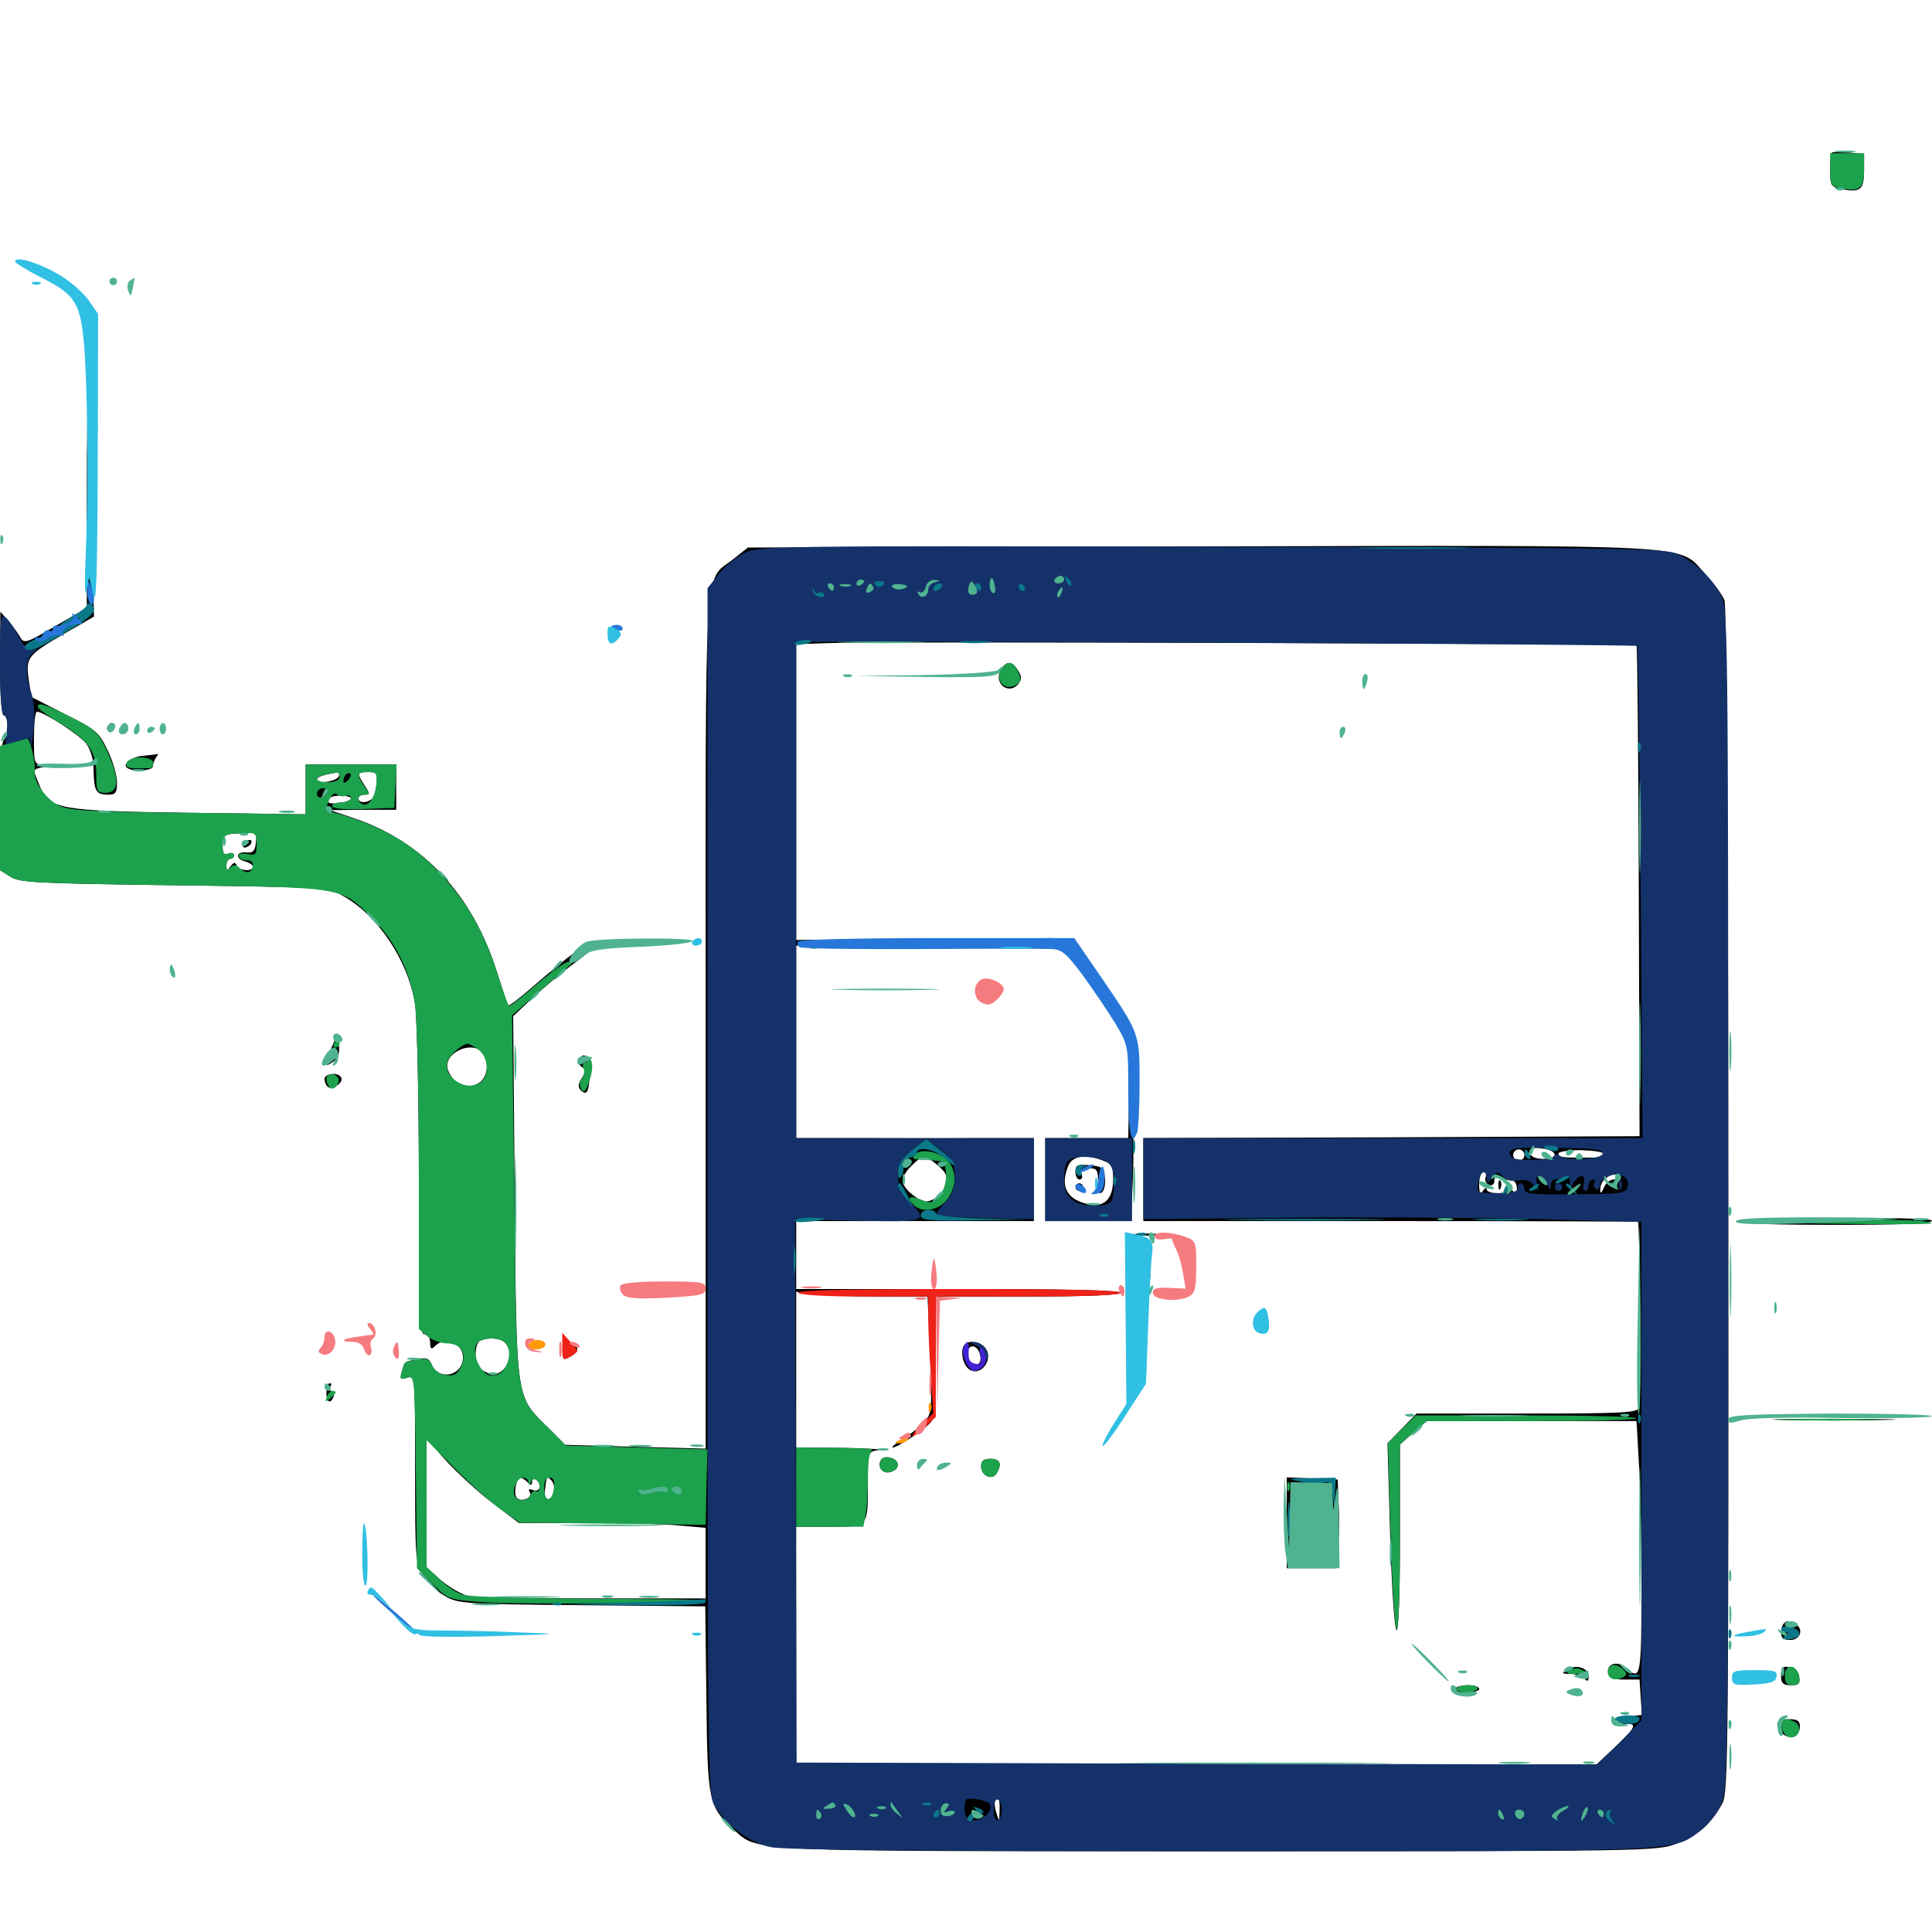 <svg xmlns="http://www.w3.org/2000/svg" viewBox="0 -1000 1000 1000">
	<path fill="#000000" d="M948.047 -920.898C947.656 -920.508 947.266 -916.211 947.266 -911.719C947.266 -903.711 947.656 -903.32 953.906 -901.953C963.086 -900.391 964.844 -901.953 964.844 -911.914V-920.312L956.836 -921.094C952.539 -921.484 948.633 -921.484 948.047 -920.898ZM32.812 -853.125C33.789 -851.172 36.133 -849.414 37.891 -849.219C41.797 -848.633 40.039 -851.562 34.766 -854.492C31.445 -856.25 31.055 -856.25 32.812 -853.125ZM44.922 -741.797V-685.352L28.711 -675.977C14.258 -667.383 12.5 -666.797 10.742 -669.727C9.766 -671.68 6.836 -675.586 4.492 -678.32L0.195 -683.398L0 -656.641C0 -639.844 0.781 -629.688 1.953 -629.688C4.492 -629.688 4.492 -618.555 1.953 -616.992C0.781 -616.211 0 -602.734 0 -582.812V-549.609L5.273 -546.289C9.961 -543.164 18.164 -542.773 89.844 -541.797C166.016 -540.82 169.141 -540.625 176.758 -536.719C195.312 -526.758 211.133 -503.125 214.844 -480.273C215.82 -473.828 216.797 -432.812 216.797 -389.062C216.797 -319.531 217.188 -309.375 219.727 -309.375C221.484 -309.375 222.656 -307.617 222.656 -305.078C222.656 -301.758 223.242 -301.367 225 -303.125C231.641 -309.766 242.188 -303.125 239.062 -294.141C236.523 -287.109 226.562 -286.523 223.633 -293.359C222.07 -297.07 220.703 -297.461 215.82 -296.484C208.789 -294.922 209.766 -295.703 208.008 -290.234C206.836 -286.133 207.227 -285.742 210.742 -286.914C214.844 -288.086 214.844 -288.086 214.844 -239.453C214.844 -192.188 215.039 -190.625 219.336 -184.375C221.68 -180.664 226.758 -175.977 230.469 -173.828C236.914 -169.922 240.82 -169.727 301.172 -169.141L365.039 -168.555L365.625 -120.312C366.211 -66.992 366.797 -65.039 379.688 -53.125C392.383 -41.406 383.789 -41.797 631.055 -41.797C852.539 -41.797 857.422 -41.797 867.773 -45.703C878.906 -49.805 886.133 -56.445 891.602 -66.797C894.531 -72.852 894.727 -96.484 894.531 -378.906C894.531 -567.969 893.75 -686.133 892.578 -689.258C891.602 -691.992 887.109 -698.047 882.617 -702.93C868.164 -718.555 884.766 -717.773 620.703 -717.188L387.109 -716.602L379.492 -710.547C364.062 -698.242 365.234 -717.969 365.234 -470.703V-250.195L328.906 -251.172L292.578 -252.148L283.984 -260.742C266.797 -277.734 267.383 -273.242 266.406 -380.078L265.625 -474.023L275.781 -483.594C281.445 -488.867 291.797 -497.461 298.438 -502.344C306.836 -508.594 309.766 -511.719 307.617 -512.109C304.492 -512.891 295.117 -506.055 274.609 -488.281C268.555 -483.008 263.281 -479.102 263.086 -479.492C262.695 -479.883 260.156 -487.695 257.227 -496.875C244.727 -536.719 219.141 -564.258 183.594 -576.367L170.898 -580.664L188.086 -580.859H205.078V-592.578V-604.297H181.641H158.203V-591.406V-578.516L98.242 -579.297C30.078 -580.273 25.586 -581.055 20.508 -593.359C16.797 -602.148 16.602 -601.953 23.047 -602.93L28.32 -603.711L23.047 -604.102C17.578 -604.297 17.578 -604.492 17.578 -617.969C17.578 -625.586 18.164 -631.641 19.141 -631.641C22.461 -631.641 41.016 -619.727 44.531 -615.234C46.875 -612.109 48.438 -607.031 48.438 -601.367C48.633 -590.43 49.805 -588.672 55.859 -588.672C59.961 -588.672 60.547 -589.648 60.547 -595.117C60.547 -598.633 58.398 -606.25 55.664 -611.719C51.172 -621.094 49.609 -622.461 33.398 -630.469L16.211 -639.258L14.844 -648.438C13.281 -659.766 14.258 -660.938 33.398 -672.07L48.633 -680.859L47.461 -738.672C46.875 -770.703 46.094 -797.07 45.703 -797.461C45.312 -797.852 44.922 -772.852 44.922 -741.797ZM423.633 -696.68C423.828 -701.953 422.852 -703.32 421.289 -700.586C420.703 -699.609 421.094 -697.266 422.07 -695.117C423.438 -691.797 423.633 -691.797 423.633 -696.68ZM451.953 -698.828C450.586 -702.344 449.414 -702.539 445.312 -700C443.75 -699.023 440.82 -698.633 439.062 -699.219C436.523 -700 435.547 -699.219 435.547 -696.289C435.547 -693.945 436.328 -692.188 437.5 -692.188C438.477 -692.188 438.867 -693.75 438.281 -695.703C437.5 -698.242 437.695 -698.242 439.648 -695.117C441.992 -691.406 441.992 -691.406 443.555 -695.117C444.922 -698.438 445.117 -698.633 445.117 -695.703C445.312 -693.555 446.875 -692.188 449.219 -692.188C453.32 -692.188 453.906 -693.75 451.953 -698.828ZM484.18 -699.414C481.055 -697.656 480.078 -697.656 478.711 -699.609C477.539 -701.562 476.758 -701.562 474.805 -699.219C473.438 -697.461 472.656 -695.117 473.242 -693.75C474.023 -692.188 474.414 -692.383 474.414 -694.727C474.609 -696.484 475.391 -698.047 476.367 -698.047C477.344 -698.047 477.734 -696.289 477.148 -694.141C476.367 -691.211 476.758 -690.43 479.102 -691.406C480.859 -691.992 482.617 -693.75 483.203 -695.312C483.789 -696.875 485.352 -698.047 486.523 -698.047C488.086 -698.047 488.086 -697.266 486.328 -695.117C484.375 -692.773 484.375 -692.188 487.109 -692.188C488.867 -692.188 490.234 -693.75 490.234 -695.703C490.234 -700.977 488.281 -701.953 484.18 -699.414ZM526.367 -694.531C527.148 -695.312 526.562 -697.266 524.805 -698.828C522.266 -701.562 521.68 -701.562 519.336 -698.828C517.383 -696.484 517.383 -695.508 519.531 -693.555C521.484 -691.602 521.875 -691.797 520.898 -694.727C520.117 -696.484 520.508 -698.047 521.289 -698.047C522.266 -698.047 523.438 -696.875 524.023 -695.703C524.414 -694.336 525.586 -693.75 526.367 -694.531ZM428.32 -695.117C429.102 -696.68 428.711 -698.438 427.734 -699.023C426.562 -699.805 425.781 -698.438 425.781 -696.289C425.781 -691.406 426.953 -691.016 428.32 -695.117ZM433.594 -696.094C433.594 -698.242 432.812 -700 432.031 -700C431.25 -700 430.469 -698.242 430.273 -696.094C430.078 -693.945 430.664 -692.188 431.836 -692.188C432.812 -692.188 433.594 -693.945 433.594 -696.094ZM464.062 -697.852C461.523 -701.953 456.836 -699.609 457.227 -694.336C457.227 -691.992 457.812 -692.188 458.984 -695.117C460.547 -698.828 460.742 -698.828 460.742 -695.312C460.938 -692.383 461.523 -691.992 463.086 -693.555C464.258 -694.727 464.648 -696.68 464.062 -697.852ZM468.75 -696.094C468.75 -698.242 467.969 -700 467.188 -700C466.406 -700 465.625 -698.242 465.625 -696.094C465.625 -693.945 466.406 -692.188 467.188 -692.188C467.969 -692.188 468.75 -693.945 468.75 -696.094ZM503.906 -699.219C503.906 -699.609 502.539 -700 500.977 -700C499.414 -700 498.047 -698.242 498.047 -696.094C498.047 -693.359 499.414 -692.188 502.148 -692.188C505.078 -692.188 505.859 -692.969 505.078 -695.312C504.492 -697.07 503.906 -698.828 503.906 -699.219ZM509.375 -693.945C509.766 -695.312 509.18 -697.461 508.203 -698.438C506.641 -700 506.445 -699.219 507.227 -695.898C508.008 -693.359 508.789 -692.383 509.375 -693.945ZM514.844 -696.094C514.844 -698.242 514.062 -700 513.281 -700C512.5 -700 511.719 -698.242 511.719 -696.094C511.719 -693.945 512.5 -692.188 513.281 -692.188C514.062 -692.188 514.844 -693.945 514.844 -696.094ZM533.984 -697.07C534.57 -698.633 534.18 -700 533.203 -700C530.664 -700 528.906 -696.484 531.055 -695.312C532.031 -694.727 533.203 -695.508 533.984 -697.07ZM539.648 -696.484C542.188 -699.219 542.383 -700 540.234 -700C538.672 -700 536.914 -698.633 536.328 -696.875C534.57 -692.383 535.547 -692.188 539.648 -696.484ZM552.734 -697.266C552.734 -698.828 550.977 -700 548.438 -699.805C545.117 -699.609 544.727 -699.414 547.461 -698.633C550.977 -697.656 552.148 -694.141 548.828 -694.141C547.852 -694.141 546.875 -693.164 546.875 -691.992C546.875 -690.43 547.852 -690.43 549.805 -692.188C551.367 -693.555 552.734 -695.898 552.734 -697.266ZM542.969 -693.164C544.531 -694.922 544.531 -696.094 543.359 -696.094C541.016 -696.094 538.281 -692.383 539.648 -691.016C540.039 -690.625 541.602 -691.406 542.969 -693.164ZM847.07 -666.016C847.461 -665.625 848.047 -608.398 848.242 -538.672L848.633 -411.914L720.312 -411.328L591.797 -410.938V-389.453V-367.969H719.727C790.039 -367.969 847.656 -367.773 847.852 -367.578C848.828 -364.648 849.414 -273.828 848.438 -271.484C847.461 -268.75 840.82 -268.359 790.234 -268.359H733.203L725.586 -260.547L718.164 -252.93L719.531 -205.469C720.312 -179.297 721.68 -157.227 722.852 -156.25C723.828 -155.078 724.609 -172.461 724.609 -203.32V-252.344L731.445 -258.398L738.477 -264.453H792.773H847.07L848.242 -243.555C849.023 -232.227 849.609 -202.734 849.609 -178.125C849.609 -131.641 849.219 -129.883 841.602 -136.719C837.305 -140.625 831.445 -138.867 832.422 -134.18C833.008 -131.445 834.961 -130.664 840.82 -130.664H848.633L849.219 -121.484L849.805 -112.305L842.383 -111.719C838.281 -111.328 835.156 -110.352 835.547 -109.18C835.742 -108.203 838.281 -107.422 840.82 -107.617C847.852 -108.203 846.875 -106.055 835.938 -95.703L826.367 -86.719H619.141H412.109V-148.242V-209.766H429.492C449.805 -209.766 449.219 -208.984 449.219 -233.594C449.219 -248.438 449.219 -248.633 454.688 -249.414C457.617 -249.805 449.219 -250.391 436.133 -250.586L412.109 -250.781V-291.016V-331.445L421.094 -330.078C426.172 -329.492 441.406 -328.906 455.078 -328.906H480.078L481.445 -300.391C482.422 -280.859 482.227 -270.508 480.664 -267.188C479.492 -264.648 474.414 -259.766 469.336 -256.641C464.258 -253.32 460.938 -250.781 462.109 -250.781C464.648 -250.781 478.906 -260.352 482.031 -264.062C483.594 -266.211 484.375 -276.172 484.375 -298.047V-328.906H532.227C562.891 -328.906 580.078 -329.688 580.078 -330.859C580.078 -332.227 550.781 -332.812 496.094 -332.812H412.109V-350.391V-367.969H473.633H535.156V-389.453V-410.938H473.633H412.109V-460.742V-510.547H470.703C511.328 -510.547 529.297 -511.133 529.297 -512.695C529.297 -514.062 511.719 -514.648 470.703 -514.062L412.109 -513.477V-590.039V-666.602L431.25 -667.188C457.227 -667.969 846.289 -666.797 847.07 -666.016ZM175.391 -598.242C174.414 -595.508 164.062 -593.945 164.062 -596.484C164.062 -597.852 166.797 -598.828 174.414 -600.195C175.391 -600.195 175.781 -599.414 175.391 -598.242ZM194.922 -594.141C194.531 -590.625 193.555 -587.109 192.383 -586.328C189.453 -584.18 185.547 -584.375 185.547 -586.719C185.547 -587.891 186.914 -588.672 188.672 -588.672C191.602 -588.672 191.602 -589.062 188.672 -593.555C184.57 -599.805 184.766 -600.391 190.625 -600.391C195.117 -600.391 195.508 -599.805 194.922 -594.141ZM181.641 -597.656C181.641 -598.047 180.859 -598.438 179.688 -598.438C178.711 -598.438 177.734 -597.461 177.734 -596.289C177.734 -595.312 178.711 -594.922 179.688 -595.508C180.859 -596.094 181.641 -597.07 181.641 -597.656ZM167.969 -589.648C170.703 -592.969 170.117 -593.359 166.016 -590.625C164.453 -589.648 163.672 -588.281 164.258 -587.695C165.039 -587.109 166.602 -587.891 167.969 -589.648ZM181.641 -586.719C181.641 -585.938 179.102 -584.766 175.781 -584.375C170.312 -583.594 168.555 -584.57 170.898 -587.109C172.656 -588.672 181.641 -588.477 181.641 -586.719ZM132.422 -563.672C132.031 -559.57 130.859 -558.398 127.539 -558.789C122.07 -559.375 121.68 -555.469 126.953 -554.102C129.102 -553.516 130.859 -552.344 130.859 -551.367C130.859 -548.633 123.438 -549.219 122.461 -552.148C121.68 -553.906 120.898 -553.711 119.336 -551.562C117.578 -549.023 117.188 -549.023 117.188 -552.148C117.188 -553.906 118.164 -555.469 119.141 -555.469C120.312 -555.469 121.094 -556.25 121.094 -557.422C121.094 -558.398 119.727 -558.789 118.164 -558.203C116.016 -557.227 115.234 -558.398 115.234 -561.719C115.234 -567.969 115.82 -568.359 125.195 -568.75C132.617 -569.141 133.008 -568.945 132.422 -563.672ZM249.609 -455.469C250.977 -454.102 251.953 -450.781 251.953 -448.047C251.953 -435.547 236.133 -434.18 231.836 -446.289C229.102 -454.492 243.359 -461.719 249.609 -455.469ZM804.688 -402.344C804.688 -399.609 794.531 -399.414 792.578 -401.953C790.43 -405.273 792.578 -406.445 798.828 -405.469C801.953 -405.078 804.688 -403.711 804.688 -402.344ZM789.062 -402.148C789.062 -400.586 787.695 -399.219 786.133 -399.219C784.57 -399.219 783.203 -400.586 783.203 -402.148C783.203 -403.711 784.57 -405.078 786.133 -405.078C787.695 -405.078 789.062 -403.711 789.062 -402.148ZM830.078 -402.734C830.078 -400.977 829.297 -400.781 819.336 -400.781C808.008 -400.781 806.641 -401.172 806.641 -402.93C806.641 -403.906 811.914 -404.688 818.359 -404.688C824.805 -404.492 830.078 -403.711 830.078 -402.734ZM485.547 -396.68C489.844 -392.969 490.625 -391.016 489.453 -386.719C488.672 -383.789 485.938 -380.469 483.203 -379.297C479.297 -377.344 477.539 -377.734 473.047 -381.055C466.016 -386.328 465.625 -390.234 471.484 -396.289C477.539 -402.344 478.906 -402.344 485.547 -396.68ZM768.945 -390.625C768.359 -389.062 769.141 -387.305 770.703 -386.719C772.266 -386.133 773.438 -386.914 773.438 -388.672C773.438 -390.82 774.414 -391.406 776.953 -390.43C778.711 -389.648 781.445 -388.867 782.812 -388.867C783.984 -388.867 785.156 -387.109 785.156 -384.766C785.156 -380.859 785.156 -380.859 782.031 -384.766C779.883 -387.305 779.297 -387.5 779.883 -385.352C780.664 -383.203 779.492 -382.422 775.195 -382.422C772.07 -382.422 769.531 -383.203 769.531 -384.375C769.531 -385.547 768.555 -385.156 767.578 -383.594C766.211 -381.445 765.625 -382.227 765.625 -387.109C765.625 -390.43 766.602 -393.359 767.773 -393.359C768.945 -393.359 769.531 -392.188 768.945 -390.625ZM837.891 -391.406C837.891 -390.43 836.523 -389.453 834.961 -389.453C833.203 -389.453 831.055 -387.5 830.078 -385.156C829.102 -382.617 828.32 -382.031 828.32 -383.594C828.125 -388.281 830.664 -391.016 837.5 -393.164C837.695 -393.359 837.891 -392.578 837.891 -391.406ZM799.805 -385.938C799.609 -388.281 798.242 -390.625 796.875 -391.016C795.117 -391.602 794.727 -390.82 795.508 -388.672C796.289 -386.719 796.875 -384.375 796.875 -383.398C796.875 -382.422 797.656 -381.641 798.438 -381.641C799.414 -381.641 800 -383.594 799.805 -385.938ZM841.797 -386.523C841.797 -389.258 841.406 -391.406 840.82 -391.406C840.234 -391.406 839.844 -389.648 839.844 -387.695C839.844 -385.547 838.672 -383.398 837.5 -383.008C835.938 -382.422 836.328 -381.836 838.477 -381.836C840.82 -381.641 841.797 -383.203 841.797 -386.523ZM792.969 -388.086C792.969 -388.867 792.188 -389.453 791.016 -389.453C790.039 -389.453 789.062 -387.5 789.062 -385.156C789.062 -381.445 789.453 -381.25 791.016 -383.594C791.992 -385.156 792.969 -387.109 792.969 -388.086ZM804.102 -383.203C804.492 -384.375 804.492 -386.719 804.102 -388.086C803.516 -389.258 803.125 -388.281 803.125 -385.547C803.125 -382.812 803.516 -381.836 804.102 -383.203ZM811.328 -387.305C812.109 -388.477 811.719 -389.453 810.742 -389.453C809.57 -389.453 808.594 -387.695 808.594 -385.547C808.594 -383.203 809.961 -381.641 812.109 -381.641C814.648 -381.641 814.844 -382.031 812.695 -383.398C811.328 -384.375 810.742 -386.133 811.328 -387.305ZM819.531 -385.547C819.531 -387.695 818.164 -389.453 816.797 -389.453C815.039 -389.453 814.453 -388.281 815.234 -386.328C815.82 -384.57 816.406 -382.812 816.406 -382.422C816.406 -382.031 817.188 -381.641 817.969 -381.641C818.75 -381.641 819.531 -383.398 819.531 -385.547ZM823.633 -383.203C824.023 -384.375 824.023 -386.719 823.633 -388.086C823.047 -389.258 822.656 -388.281 822.656 -385.547C822.656 -382.812 823.047 -381.836 823.633 -383.203ZM836.719 -386.133C837.695 -386.914 837.109 -387.5 835.352 -387.5C833.398 -387.5 832.031 -385.938 832.031 -384.18C832.031 -382.227 832.812 -381.445 833.594 -382.617C834.375 -383.789 835.742 -385.156 836.719 -386.133ZM261.328 -305.078C267.383 -299.023 261.133 -286.523 253.125 -289.062C250.977 -289.844 248.438 -291.406 247.656 -292.578C245.312 -296.094 245.898 -305.078 248.633 -306.055C252.93 -308.008 258.984 -307.422 261.328 -305.078ZM255.469 -221.68L268.555 -211.719H303.711C323.047 -211.719 344.727 -211.133 352.148 -210.352L365.234 -209.18V-191.016V-172.656H306.836C274.805 -172.656 245.898 -173.242 242.578 -173.828C239.258 -174.609 233.008 -178.125 228.516 -181.836L220.703 -188.672V-221.875V-255.273L231.445 -243.359C237.5 -236.914 248.242 -226.953 255.469 -221.68ZM273.047 -232.812C274.805 -231.055 275.391 -231.055 275.391 -233.008C275.391 -234.375 276.367 -234.766 277.344 -234.18C280.664 -232.031 279.688 -227.344 275.977 -228.711C273.828 -229.492 273.242 -229.297 274.219 -227.734C275.977 -224.805 269.922 -222.266 267.578 -224.609C265.625 -226.562 267.188 -235.156 269.336 -235.156C270.117 -235.156 271.68 -234.18 273.047 -232.812ZM286.719 -228.125C285.547 -222.266 281.445 -222.656 282.031 -228.711C283.008 -236.328 283.008 -236.133 285.352 -233.789C286.523 -232.617 287.109 -230.078 286.719 -228.125ZM298.828 -226.562C299.805 -227.539 300 -229.492 298.828 -231.25C297.266 -233.594 296.875 -233.594 295.703 -230.664C294.141 -226.562 296.094 -223.828 298.828 -226.562ZM348.828 -229.688C349.414 -230.664 349.414 -232.031 348.828 -232.617C348.242 -233.398 347.656 -232.812 347.656 -231.641C347.656 -230.273 345.312 -229.688 341.797 -230.078C338.672 -230.469 336.523 -230.078 336.914 -229.297C338.281 -227.148 347.461 -227.539 348.828 -229.688ZM305.664 -229.297C305.078 -230.469 304.102 -231.25 303.516 -231.25C303.125 -231.25 302.734 -230.469 302.734 -229.297C302.734 -228.32 303.711 -227.344 304.883 -227.344C305.859 -227.344 306.25 -228.32 305.664 -229.297ZM315.625 -228.711C313.672 -230.859 308.594 -231.055 308.594 -229.102C308.594 -228.125 310.547 -227.344 312.891 -227.344C315.234 -227.344 316.406 -227.93 315.625 -228.711ZM322.266 -229.297C322.266 -230.469 321.484 -231.25 320.312 -231.25C319.336 -231.25 318.359 -230.469 318.359 -229.297C318.359 -228.32 319.336 -227.344 320.312 -227.344C321.484 -227.344 322.266 -228.32 322.266 -229.297ZM328.125 -229.297C328.125 -230.469 327.344 -231.25 326.172 -231.25C325.195 -231.25 324.219 -230.469 324.219 -229.297C324.219 -228.32 325.195 -227.344 326.172 -227.344C327.344 -227.344 328.125 -228.32 328.125 -229.297ZM333.984 -228.125C333.984 -231.641 332.812 -232.227 331.055 -229.492C330.469 -228.516 330.859 -227.148 332.031 -226.367C333.008 -225.781 333.984 -226.562 333.984 -228.125ZM508.984 -67.188C507.422 -67.188 504.883 -67.773 503.32 -68.359C501.367 -68.945 500.195 -67.773 499.609 -64.258C498.828 -60.547 499.219 -59.375 501.172 -60.156C502.734 -60.742 503.906 -60.352 503.906 -59.18C503.906 -58.008 504.883 -57.812 506.25 -58.594C507.617 -59.57 507.227 -60.742 504.688 -62.695C500.977 -65.43 500.977 -65.43 504.883 -64.844C507.031 -64.453 509.375 -62.891 510.156 -61.328C511.133 -59.18 511.523 -59.57 511.523 -62.891C511.719 -65.43 510.547 -67.188 508.984 -67.188ZM517.383 -62.891C517.188 -56.836 517.188 -56.836 515.82 -61.328C514.844 -64.062 514.648 -66.797 515.039 -67.773C516.797 -70.703 517.578 -68.945 517.383 -62.891ZM420.117 -61.133C422.07 -65.82 421.68 -68.164 419.336 -65.82C418.555 -65.234 417.969 -62.695 418.164 -60.547C418.164 -56.836 418.359 -56.836 420.117 -61.133ZM433.594 -65.43C433.594 -66.211 431.445 -66.797 428.906 -66.797C425.977 -66.797 423.828 -65.43 423.242 -63.086C422.656 -60.742 423.242 -59.375 425.195 -59.375C426.758 -59.375 427.344 -60.352 426.758 -61.328C426.172 -62.5 426.562 -63.281 427.539 -63.281C428.711 -63.281 429.688 -62.109 429.688 -60.938C429.688 -58.398 433.594 -62.891 433.594 -65.43ZM437.5 -63.281C437.5 -65.43 437.109 -67.188 436.719 -67.188C436.328 -67.188 435.547 -65.43 434.961 -63.281C434.375 -61.133 434.766 -59.375 435.742 -59.375C436.719 -59.375 437.5 -61.133 437.5 -63.281ZM446.094 -62.891C447.07 -65.43 446.68 -67.188 445.508 -67.188C444.336 -67.188 443.359 -65.82 443.359 -64.062C443.359 -62.5 442.578 -61.719 441.406 -62.305C440.43 -62.891 439.453 -62.695 439.453 -61.523C439.453 -59.57 443.164 -56.445 444.141 -57.617C444.531 -58.008 445.508 -60.352 446.094 -62.891ZM494.141 -61.328C494.141 -63.672 487.305 -67.383 485.742 -65.82C485.156 -65.234 477.148 -64.844 467.969 -64.844C455.273 -65.039 451.172 -64.258 450.391 -62.109C449.805 -60.547 450.586 -59.375 452.344 -59.375C453.906 -59.375 454.688 -60.352 454.102 -61.328C453.516 -62.5 453.906 -63.281 454.883 -63.281C456.055 -63.281 457.031 -62.305 457.031 -61.133C457.031 -60.156 458.008 -59.766 459.375 -60.547C462.891 -62.891 470.898 -63.281 469.727 -61.133C468.945 -60.156 469.531 -59.375 470.508 -59.375C471.68 -59.375 472.656 -60.352 472.656 -61.523C472.656 -63.086 473.633 -63.086 475.586 -61.328C477.93 -59.375 478.516 -59.375 478.516 -61.523C478.516 -63.867 478.906 -63.867 480.273 -61.523C481.445 -59.766 482.422 -59.57 483.203 -61.133C483.984 -62.305 486.523 -63.281 488.867 -63.281C492.383 -63.281 492.578 -62.891 490.234 -61.328C487.695 -59.766 487.891 -59.375 490.82 -59.375C492.578 -59.375 494.141 -60.156 494.141 -61.328ZM779.297 -63.477C779.297 -68.945 776.367 -67.969 776.172 -62.305C775.977 -59.57 776.562 -58.008 777.539 -58.594C778.516 -59.18 779.297 -61.328 779.297 -63.477ZM795.508 -61.133C796.484 -65.039 791.992 -68.555 790.039 -65.43C789.453 -64.453 787.305 -64.062 785.156 -64.648C782.227 -65.43 781.25 -64.648 781.25 -62.109C781.25 -58.984 781.641 -58.789 783.203 -61.328C784.766 -63.672 785.156 -63.672 785.156 -60.352C785.156 -57.031 785.547 -57.031 787.109 -59.375C788.281 -61.328 789.062 -61.523 789.062 -59.961C789.062 -55.859 794.336 -57.031 795.508 -61.133ZM806.055 -59.961C806.445 -61.719 806.445 -64.453 806.055 -65.82C805.469 -66.992 805.078 -65.625 805.078 -62.305C805.078 -59.18 805.469 -58.008 806.055 -59.961ZM814.844 -62.305C815.234 -64.648 814.258 -66.406 812.109 -66.797C809.961 -67.188 808.594 -66.211 808.594 -64.258C808.594 -62.5 809.57 -61.719 810.547 -62.305C811.719 -62.891 812.5 -62.695 812.5 -61.523C812.5 -60.547 811.328 -59.375 810.156 -58.789C808.789 -58.398 808.008 -57.422 808.594 -56.836C810.352 -54.883 814.062 -58.203 814.844 -62.305ZM837.891 -61.914C837.891 -65.82 836.914 -66.602 832.031 -66.602C825.391 -66.602 824.219 -65.82 824.219 -61.914C824.219 -60.352 825.195 -59.766 826.172 -60.352C827.344 -60.938 828.125 -60.352 828.125 -58.984C828.125 -57.422 829.102 -57.812 830.273 -59.961C832.422 -63.672 835.938 -64.453 835.938 -61.133C835.938 -60.156 834.961 -59.766 833.594 -60.547C832.227 -61.328 832.031 -61.133 832.812 -59.766C835.156 -55.859 837.891 -57.227 837.891 -61.914ZM801.367 -61.328C801.953 -63.477 801.562 -65.234 800.586 -65.234C799.609 -65.234 798.828 -63.477 798.828 -61.328C798.828 -59.18 799.219 -57.422 799.609 -57.422C800 -57.422 800.781 -59.18 801.367 -61.328ZM820.898 -61.328C821.484 -63.477 821.094 -65.234 820.117 -65.234C819.141 -65.234 818.359 -63.477 818.359 -61.328C818.359 -59.18 818.75 -57.422 819.141 -57.422C819.531 -57.422 820.312 -59.18 820.898 -61.328ZM500 -696.094C500 -695.117 500.977 -694.141 502.148 -694.141C503.125 -694.141 503.516 -695.117 502.93 -696.094C502.344 -697.266 501.367 -698.047 500.781 -698.047C500.391 -698.047 500 -697.266 500 -696.094ZM518.164 -653.516C513.867 -646.484 522.07 -639.844 527.148 -646.094C528.906 -648.242 528.906 -649.805 526.953 -652.93C523.828 -658.008 521.094 -658.203 518.164 -653.516ZM531.25 -512.305C531.25 -511.133 533.594 -510.352 536.719 -510.547C548.828 -511.328 552.344 -510.547 553.32 -506.445C553.906 -504.297 556.25 -501.953 558.398 -501.367C560.742 -500.781 562.5 -499.414 562.5 -498.438C562.5 -497.461 561.523 -497.266 560.156 -498.047C558.984 -498.828 562.109 -493.359 567.383 -485.938C578.516 -470.117 582.422 -465.625 576.562 -475.586C571.094 -484.57 571.094 -487.695 576.367 -481.25C582.617 -473.633 578.516 -480.859 566.992 -497.07C561.328 -505.273 555.273 -512.695 553.516 -513.281C548.242 -515.234 531.25 -514.648 531.25 -512.305ZM570.312 -489.062C571.484 -486.914 572.07 -485.156 571.68 -485.156C571.289 -485.156 569.336 -486.914 567.383 -489.062C565.43 -491.211 564.844 -492.969 566.016 -492.969C567.188 -492.969 569.141 -491.211 570.312 -489.062ZM581.25 -465.039C581.836 -463.086 583.008 -462.109 583.594 -462.695C584.18 -463.281 583.594 -464.844 582.227 -466.211C580.273 -467.969 580.078 -467.773 581.25 -465.039ZM584.375 -433.008L583.984 -410.938H562.5H541.016V-389.453V-367.969H563.086H585.352L586.328 -389.062C586.914 -400.586 586.719 -420.117 585.938 -432.422L584.57 -454.883ZM571.094 -399.219C575.391 -397.656 576.172 -396.094 576.172 -389.648C576.172 -379.688 571.68 -375 563.867 -376.562C552.344 -378.906 548.633 -385.547 552.734 -396.094C554.688 -401.758 561.719 -402.93 571.094 -399.219ZM556.641 -393.555C556.641 -391.211 557.617 -389.453 558.789 -389.453C559.961 -389.453 560.547 -390.82 559.766 -392.383C558.984 -394.531 559.961 -395.312 563.477 -395.312C567.773 -395.312 568.359 -394.531 568.359 -388.086C568.359 -383.008 568.945 -381.445 570.508 -383.008C571.68 -384.18 572.266 -387.5 571.875 -390.625C571.289 -395.703 570.312 -396.289 564.062 -396.875C557.617 -397.461 556.641 -396.875 556.641 -393.555ZM556.641 -385.547C556.641 -384.57 557.617 -383.594 558.594 -383.594C559.766 -383.594 560.547 -384.57 560.547 -385.547C560.547 -386.719 559.766 -387.5 558.594 -387.5C557.617 -387.5 556.641 -386.719 556.641 -385.547ZM588.477 -360.742C585.352 -361.133 587.5 -361.523 592.773 -361.523C598.242 -361.523 600.586 -361.133 598.242 -360.742C595.703 -360.352 591.406 -360.352 588.477 -360.742ZM594.141 -340.625C594.141 -336.914 594.531 -335.352 595.117 -337.305C595.508 -339.062 595.508 -342.188 595.117 -344.141C594.531 -345.898 594.141 -344.336 594.141 -340.625ZM499.414 -304.102C496.875 -301.758 498.047 -294.336 501.172 -291.602C507.227 -286.523 514.844 -296.484 509.766 -302.539C507.227 -305.664 501.562 -306.445 499.414 -304.102ZM507.422 -298.047C507.812 -295.312 507.031 -293.75 505.078 -293.75C501.367 -293.75 499.414 -297.07 500.781 -300.781C502.344 -305.078 506.641 -303.125 507.422 -298.047ZM455.664 -243.75C454.102 -239.844 457.617 -236.719 461.523 -238.281C466.211 -240.039 465.625 -244.336 460.742 -245.508C458.203 -246.094 456.445 -245.508 455.664 -243.75ZM507.812 -241.016C507.812 -236.133 513.477 -233.594 515.82 -237.305C518.75 -242.188 517.773 -244.922 512.695 -244.922C509.18 -244.922 507.812 -243.945 507.812 -241.016ZM666.016 -211.719V-188.281H678.516H691.211L692.383 -196.68C692.969 -201.172 693.359 -211.523 692.969 -219.531L692.383 -234.18L679.297 -234.766L666.016 -235.352ZM810.547 -135.547C808.203 -133.984 808.594 -133.594 812.695 -133.594C815.43 -133.594 818.555 -132.617 819.922 -131.25C821.68 -129.492 822.266 -129.688 822.266 -132.031C822.266 -136.914 815.625 -138.867 810.547 -135.547ZM752.93 -125.781C752.148 -124.609 754.492 -123.828 758.594 -123.828C762.5 -123.828 765.625 -124.805 765.625 -125.781C765.625 -126.953 763.086 -127.734 759.961 -127.734C756.641 -127.734 753.516 -126.953 752.93 -125.781ZM125.977 -563.281C125.391 -562.305 125.586 -561.328 126.758 -561.328C127.734 -561.328 129.297 -562.305 129.883 -563.281C130.469 -564.453 130.273 -565.234 129.102 -565.234C128.125 -565.234 126.562 -564.453 125.977 -563.281ZM775.586 -386.328C775.586 -384.18 776.172 -383.594 776.758 -385.156C777.344 -386.523 777.148 -388.281 776.562 -388.867C775.977 -389.648 775.391 -388.477 775.586 -386.328ZM49.219 -779.102C49.219 -775.977 49.609 -774.805 50.195 -776.758C50.586 -778.516 50.586 -781.25 50.195 -782.617C49.609 -783.789 49.219 -782.422 49.219 -779.102ZM55.664 -623.828C55.078 -622.852 55.469 -621.875 56.445 -621.875C57.617 -621.875 58.594 -622.852 58.594 -623.828C58.594 -625 58.203 -625.781 57.812 -625.781C57.227 -625.781 56.25 -625 55.664 -623.828ZM73.828 -608.789C66.992 -608.008 62.305 -603.516 66.992 -601.953C71.289 -600.391 79.102 -601.367 79.102 -603.32C79.102 -604.492 79.883 -606.445 80.664 -607.812C81.641 -608.984 82.031 -609.961 81.641 -609.766C81.25 -609.57 77.93 -609.18 73.828 -608.789ZM320.898 -511.133C317.773 -511.523 319.922 -511.914 325.195 -511.914C330.664 -511.914 333.008 -511.523 330.664 -511.133C328.125 -510.742 323.828 -510.742 320.898 -511.133ZM171.289 -457.031C167.383 -448.438 167.773 -447.07 172.656 -450.586C175 -452.344 175.977 -455.078 175.391 -458.789L174.609 -464.648ZM299.805 -451.758C299.023 -450.586 299.609 -448.828 300.977 -447.852C303.32 -446.484 303.32 -445.508 301.172 -441.992C299.219 -439.062 299.023 -437.305 300.586 -435.742C303.711 -432.617 304.883 -434.766 305.273 -444.141C305.664 -452.344 302.539 -456.445 299.805 -451.758ZM167.969 -441.406C167.969 -439.844 168.945 -437.891 169.922 -437.305C172.461 -435.742 178.125 -440.039 176.562 -442.383C174.805 -445.312 167.969 -444.336 167.969 -441.406ZM899.219 -367.578C900.586 -369.922 1000 -370.508 1000 -368.164C1000 -366.602 983.984 -366.016 949.023 -366.016C921.094 -366.016 898.633 -366.602 899.219 -367.578ZM291.211 -302.93C291.016 -296.094 291.406 -295.703 294.922 -297.656C299.414 -300 300.195 -303.516 296.094 -303.516C294.531 -303.516 292.773 -305.078 292.383 -307.031C291.797 -308.789 291.406 -307.031 291.211 -302.93ZM169.727 -283.594C167.578 -276.953 170.312 -271.094 172.656 -277.148C173.242 -278.711 172.852 -280.078 171.68 -280.078C170.508 -280.078 170.312 -281.055 170.898 -282.031C171.484 -283.203 171.68 -283.984 171.094 -283.984C170.508 -283.984 169.922 -283.789 169.727 -283.594ZM923.438 -265.039C909.18 -265.234 920.703 -265.625 949.219 -265.625C977.734 -265.625 989.258 -265.234 975.195 -265.039C960.938 -264.648 937.5 -264.648 923.438 -265.039ZM923.242 -159.57C922.461 -158.984 921.875 -156.641 921.875 -154.688C921.875 -152.148 923.242 -151.172 926.758 -151.172C932.422 -151.172 933.789 -157.812 928.516 -159.766C924.805 -161.133 924.805 -161.133 923.242 -159.57ZM921.875 -132.812C921.875 -128.711 922.852 -127.734 926.953 -127.734C931.055 -127.734 931.836 -128.516 931.25 -132.227C930.859 -134.961 929.102 -136.719 926.367 -137.109C922.656 -137.695 921.875 -136.914 921.875 -132.812ZM919.922 -107.422C919.922 -103.516 925.195 -99.805 928.711 -101.172C930.273 -101.758 931.641 -104.102 931.641 -106.25C931.641 -109.375 930.273 -110.156 925.781 -110.156C922.07 -110.156 919.922 -109.18 919.922 -107.422ZM173.438 22.852C166.602 26.758 170.117 40.234 177.734 40.234C186.133 40.234 190.625 26.562 183.789 22.656C179.102 20.312 177.734 20.312 173.438 22.852ZM416.406 23.047C411.328 28.125 414.258 39.648 421.094 42.383C431.836 46.289 440.625 36.133 435.742 25.391C434.18 21.68 432.227 20.703 426.172 20.703C422.07 20.703 417.773 21.68 416.406 23.047ZM429.688 30.469C429.688 32.617 428.32 34.961 426.562 35.742C422.656 37.305 419.531 32.422 422.266 29.102C425.391 25.195 429.688 26.172 429.688 30.469Z"/>
	<path fill="#ff9906" d="M275.977 -306.055C274.609 -305.469 273.438 -304.297 273.438 -303.32C273.438 -300.977 280.664 -300.977 282.031 -303.32C283.398 -305.469 279.297 -307.227 275.977 -306.055ZM480.664 -271.094C480.664 -268.945 481.25 -268.359 481.836 -269.922C482.422 -271.289 482.227 -273.047 481.641 -273.633C481.055 -274.414 480.469 -273.242 480.664 -271.094ZM465.82 -254.688C462.695 -253.32 462.5 -252.93 465.234 -252.93C466.992 -252.734 469.141 -253.711 469.727 -254.688C471.094 -256.836 471.094 -256.836 465.82 -254.688Z"/>
	<path fill="#ef2218" d="M413.086 -330.859C413.867 -329.688 427.344 -328.906 447.461 -328.906H480.469V-317.773C480.469 -311.523 481.055 -297.852 481.836 -287.5L483.008 -268.555L476.953 -262.695C469.727 -255.469 471.484 -254.492 479.102 -261.523L484.375 -266.602V-297.656V-328.906H532.227C562.891 -328.906 580.078 -329.688 580.078 -330.859C580.078 -332.227 550.781 -332.812 495.898 -332.812C440.43 -332.812 412.305 -332.227 413.086 -330.859ZM291.016 -302.93C291.016 -296.094 291.406 -295.703 294.922 -297.656C297.07 -298.828 298.828 -300.195 298.828 -300.781C298.828 -301.367 297.07 -303.516 294.922 -305.859L291.016 -310.156Z"/>
	<path fill="#1ca14c" d="M947.266 -912.109C947.266 -904.297 947.656 -903.516 953.125 -902.539C962.5 -900.586 964.844 -902.539 964.844 -912.109V-920.703H956.055H947.266ZM518.359 -653.516C514.844 -648.047 519.727 -642.383 525.195 -645.117C528.711 -647.07 528.906 -648.047 526.953 -652.148C524.414 -658.008 521.289 -658.398 518.359 -653.516ZM19.531 -634.18C19.531 -633.203 24.023 -630.078 29.297 -626.758C45.508 -617.188 49.609 -611.719 49.805 -599.805C49.805 -590.234 50.195 -589.648 54.688 -589.648C61.719 -589.648 61.914 -596.875 55.664 -610.742C50.781 -621.094 49.414 -622.461 36.914 -628.711C23.438 -635.547 19.531 -636.719 19.531 -634.18ZM6.25 -615.82L0 -613.867V-581.836V-549.609L5.273 -546.289C9.961 -543.164 18.164 -542.773 89.844 -541.797C179.492 -540.625 176.172 -541.211 193.164 -524.219C204.297 -513.086 212.109 -497.461 214.648 -481.055C215.82 -473.828 216.797 -435.156 216.797 -390.43V-312.109L221.094 -308.398C223.633 -306.445 228.125 -304.688 231.25 -304.688C238.672 -304.492 241.797 -299.609 238.672 -292.773C236.719 -288.672 235.156 -287.695 230.859 -288.281C227.734 -288.672 224.805 -290.625 223.633 -293.164C222.266 -296.68 220.703 -297.266 215.82 -296.289C208.789 -294.922 209.766 -295.703 208.008 -290.234C206.836 -286.133 207.227 -285.742 210.742 -286.914C214.648 -288.086 214.648 -287.5 215.234 -238.281L215.82 -188.281L224.023 -180.078C232.031 -172.07 232.227 -172.07 250.391 -170.703C267.578 -169.336 358.203 -170.312 362.305 -171.68C363.477 -172.07 337.305 -172.461 304.297 -172.461C267.188 -172.656 242.383 -173.438 238.867 -174.805C235.938 -175.781 230.469 -179.492 227.148 -183.008L220.703 -189.062V-221.875V-254.688L235.938 -239.453C244.141 -231.055 255.078 -221.484 259.961 -218.164L268.945 -211.914L316.992 -211.328L365.234 -210.742L365.43 -217.578C365.43 -221.289 365.625 -230.078 365.82 -237.109L366.211 -249.805L329.492 -250.781L292.969 -251.758L284.18 -260.547C266.602 -277.734 267.383 -273.242 266.211 -380.273L265.039 -474.414L279.492 -487.109C287.5 -493.945 294.727 -500.195 295.508 -500.781C296.289 -501.562 295.703 -502.148 294.141 -502.148C292.578 -502.148 285.352 -496.875 277.93 -490.625C270.703 -484.375 264.258 -479.297 263.672 -479.297C263.086 -479.297 260.156 -487.109 257.227 -496.68C250.586 -517.773 241.211 -533.984 226.758 -549.023C212.109 -564.453 195.703 -573.438 170.508 -580.078C168.555 -580.664 168.555 -581.836 170.312 -585.742C171.68 -588.867 173.242 -590.039 174.414 -588.867C175.391 -587.891 177.539 -587.5 178.906 -588.086C180.469 -588.672 181.641 -588.086 181.641 -586.914C181.641 -585.742 179.492 -584.766 176.758 -584.766C174.023 -584.766 171.875 -583.789 171.875 -582.812C171.875 -581.445 177.734 -580.859 188.086 -581.25L204.102 -581.836L204.688 -593.164L205.273 -604.297H181.641H158.203V-591.406V-578.516L97.266 -579.297C43.75 -579.883 35.352 -580.469 29.883 -583.398C23.438 -586.719 16.992 -596.289 17.969 -600.977C18.555 -604.688 15.625 -617.969 14.062 -617.773C13.281 -617.773 9.766 -616.797 6.25 -615.82ZM175.781 -597.852C175.781 -596.289 173.438 -595.117 169.922 -595.117C166.797 -595.117 164.062 -595.898 164.062 -596.68C164.062 -598.047 166.016 -598.633 174.414 -600.195C175.195 -600.195 175.781 -599.219 175.781 -597.852ZM180.078 -596.094C178.711 -594.727 177.734 -594.531 177.734 -595.703C177.734 -598.438 180.078 -600.781 181.445 -599.414C181.836 -598.828 181.25 -597.266 180.078 -596.094ZM194.727 -593.359C193.945 -586.523 190.234 -582.031 187.109 -583.984C184.375 -585.742 185.352 -588.672 188.672 -588.672C191.406 -588.672 191.406 -589.062 188.672 -592.969C184.375 -599.023 184.766 -600.391 190.43 -600.391C194.922 -600.391 195.312 -599.805 194.727 -593.359ZM169.336 -589.844C168.359 -586.719 164.062 -586.133 164.062 -589.258C164.062 -590.625 165.43 -591.992 166.992 -591.992C168.75 -591.992 169.727 -591.016 169.336 -589.844ZM132.812 -563.086C132.812 -557.617 132.227 -557.031 127.93 -558.008C124.609 -558.594 123.242 -558.008 123.633 -556.641C124.023 -555.469 125.977 -554.688 127.734 -554.688C129.492 -554.883 130.859 -553.906 130.859 -552.344C130.859 -548.438 127.539 -547.266 124.414 -550.391C122.266 -552.539 121.094 -552.734 119.336 -550.977C117.773 -549.414 117.188 -549.609 117.188 -552.148C117.188 -553.906 118.164 -555.469 119.141 -555.469C120.312 -555.469 121.094 -556.25 121.094 -557.422C121.094 -558.398 119.727 -558.789 118.164 -558.203C116.016 -557.227 115.234 -558.398 115.234 -561.719C115.234 -567.969 115.82 -568.359 125 -568.75C132.422 -569.141 132.812 -568.945 132.812 -563.086ZM247.656 -456.641C252.344 -453.32 253.516 -444.531 249.609 -440.625C242.383 -433.398 227.539 -442.969 232.227 -451.758C234.18 -455.273 239.453 -459.57 242.188 -459.766C242.773 -459.766 245.312 -458.398 247.656 -456.641ZM261.328 -305.078C266.406 -300 261.914 -287.891 254.883 -287.891C247.852 -287.891 242.383 -303.711 248.633 -306.055C252.93 -308.008 258.984 -307.422 261.328 -305.078ZM273.633 -232.812C273.633 -230.859 274.023 -230.859 274.805 -232.812C275.977 -235.938 279.297 -233.984 279.297 -230.078C279.297 -228.516 278.516 -227.539 277.539 -228.125C276.562 -228.711 275.391 -227.93 274.609 -226.367C273.438 -223.047 268.359 -222.461 266.602 -225.391C264.648 -228.516 267.578 -235.156 270.703 -235.156C272.266 -235.156 273.438 -233.984 273.633 -232.812ZM286.719 -229.883C285.938 -222.656 281.836 -222.07 281.641 -229.297C281.641 -233.203 282.422 -235.156 284.375 -235.156C286.523 -235.156 287.109 -233.594 286.719 -229.883ZM311.133 -230.469C304.883 -230.273 299.219 -230.859 298.633 -231.641C297.266 -233.789 294.922 -231.445 294.922 -227.93C294.922 -225.977 296.094 -225.586 299.414 -226.562C301.758 -227.344 307.812 -227.734 313.086 -227.539C318.164 -227.344 322.266 -227.93 322.266 -228.906C322.266 -229.883 317.188 -230.469 311.133 -230.469ZM342.773 -230.273C340.625 -230.273 338.281 -231.25 337.5 -232.227C336.523 -233.398 335.938 -233.203 335.938 -231.836C335.938 -230.469 335.352 -229.492 334.57 -229.883C333.594 -230.078 332.812 -229.492 332.422 -228.516C332.227 -227.734 336.914 -226.758 342.773 -226.562C350.391 -226.367 353.516 -227.148 353.516 -228.906C353.516 -230.273 352.734 -230.859 351.562 -230.273C350.586 -229.688 349.609 -230.273 349.609 -231.641C349.609 -233.203 349.023 -233.398 348.047 -232.227C347.266 -231.25 344.922 -230.273 342.773 -230.273ZM328.125 -229.297C328.125 -230.469 327.344 -231.25 326.172 -231.25C325.195 -231.25 324.219 -230.469 324.219 -229.297C324.219 -228.32 325.195 -227.344 326.172 -227.344C327.344 -227.344 328.125 -228.32 328.125 -229.297ZM65.625 -605.273C64.844 -603.125 66.016 -602.344 70.312 -602.344H77.539C78.32 -602.344 79.102 -603.32 79.297 -604.883C79.883 -608.594 67.188 -609.18 65.625 -605.273ZM172.852 -459.766C172.266 -458.789 172.656 -457.812 173.633 -457.812C174.805 -457.812 175.781 -458.789 175.781 -459.766C175.781 -460.938 175.391 -461.719 175 -461.719C174.414 -461.719 173.438 -460.938 172.852 -459.766ZM303.516 -452.344C304.297 -450.977 304.102 -450 302.93 -450C301.758 -450 301.367 -448.633 301.953 -447.07C302.734 -445.508 302.148 -442.969 301.172 -441.602C299.805 -440.039 299.805 -438.086 300.781 -436.328C302.148 -434.18 302.93 -434.766 304.492 -438.867C307.227 -446.094 307.227 -451.367 304.297 -453.125C302.93 -453.906 302.734 -453.711 303.516 -452.344ZM169.141 -442.578C168.75 -441.797 168.945 -439.844 169.922 -438.281C171.289 -436.133 172.266 -435.938 174.023 -437.695C175.195 -438.867 175.586 -440.82 175 -441.992C173.438 -444.531 170.508 -444.727 169.141 -442.578ZM473.438 -402.344C471.68 -400.391 472.656 -399.805 477.344 -399.805C480.664 -399.609 484.766 -399.219 486.328 -399.023C490.82 -398.242 490.82 -386.719 486.523 -381.445C483.203 -377.148 482.227 -376.953 476.758 -379.102C470.508 -381.445 468.945 -380.273 473.047 -376.172C477.148 -372.07 485.742 -373.438 490.039 -378.906C495.117 -385.352 495.312 -393.555 490.82 -399.023C486.719 -403.906 476.562 -405.859 473.438 -402.344ZM958.984 -367.969C981.445 -368.945 997.852 -368.555 999.805 -366.797C1000.195 -366.406 985.742 -366.211 967.578 -366.406L934.57 -366.797ZM169.141 -276.953C168.164 -274.219 168.359 -274.023 170.898 -276.172C174.219 -278.906 174.609 -280.078 172.07 -280.078C171.094 -280.078 169.727 -278.711 169.141 -276.953ZM725.586 -260.352L718.359 -253.125L719.727 -206.25C720.508 -180.469 721.875 -158.203 722.852 -156.836C723.828 -155.273 724.609 -174.609 724.609 -203.125V-252.344L731.445 -258.398L738.477 -264.453H793.359C823.633 -264.453 847.656 -265.039 846.875 -266.016C846.094 -266.797 820.117 -267.383 789.062 -267.383H732.812ZM924.414 -265.039C911.719 -265.234 921.68 -265.625 946.289 -265.625C971.094 -265.625 981.445 -265.234 969.336 -265.039C957.227 -264.648 937.109 -264.648 924.414 -265.039ZM412.109 -230.273V-209.766H429.492H446.875L448.047 -215.82C448.633 -219.141 449.219 -227.93 449.219 -235.156C449.219 -243.945 450 -248.828 451.758 -249.414C452.93 -250 444.727 -250.586 433.203 -250.586L412.109 -250.781ZM455.664 -243.75C454.102 -239.844 457.617 -236.719 461.523 -238.281C466.211 -240.039 465.625 -244.336 460.742 -245.508C458.203 -246.094 456.445 -245.508 455.664 -243.75ZM507.812 -241.016C507.812 -236.133 513.477 -233.594 515.82 -237.305C518.75 -242.188 517.773 -244.922 512.695 -244.922C509.18 -244.922 507.812 -243.945 507.812 -241.016ZM666.211 -230.078C666.211 -227.93 666.797 -227.344 667.383 -228.906C667.969 -230.273 667.773 -232.031 667.188 -232.617C666.602 -233.398 666.016 -232.227 666.211 -230.078ZM834.57 -138.086C831.25 -136.914 831.445 -132.227 834.57 -131.055C836.133 -130.469 838.477 -130.859 840.039 -131.836C842.383 -133.203 842.383 -133.789 839.844 -136.133C838.281 -137.695 835.742 -138.672 834.57 -138.086ZM812.305 -135.352C810.352 -134.18 810.938 -133.594 815.039 -133.594C820.703 -133.594 821.875 -134.57 817.773 -136.133C816.211 -136.719 813.867 -136.328 812.305 -135.352ZM923.828 -132.812C923.828 -128.906 924.805 -127.734 927.93 -127.734C930.859 -127.734 931.836 -128.711 931.25 -132.031C930.273 -138.672 923.828 -139.258 923.828 -132.812ZM753.906 -125.781C753.906 -124.805 756.055 -123.828 758.594 -123.828C761.328 -123.828 764.062 -124.805 764.648 -125.781C765.43 -126.953 763.281 -127.734 759.961 -127.734C756.641 -127.734 753.906 -126.953 753.906 -125.781ZM922.266 -105.859C922.656 -103.32 924.414 -101.172 926.367 -100.781C930.664 -100 933.203 -106.055 929.492 -108.398C924.609 -111.523 921.484 -110.352 922.266 -105.859ZM416.406 23.047C413.477 25.977 413.281 33.398 416.016 38.477C418.945 43.75 432.617 43.75 435.547 38.477C438.281 33.008 437.891 27.344 434.375 23.828C430.859 20.117 419.727 19.727 416.406 23.047ZM429.688 30.469C429.688 35.156 424.023 37.891 421.875 34.375C419.531 30.664 421.68 26.562 425.977 26.562C428.32 26.562 429.688 27.93 429.688 30.469Z"/>
	<path fill="#143269" d="M385.547 -713.867C381.055 -711.914 375 -706.836 371.875 -702.734L366.211 -695.508V-383.789C366.211 -92.383 366.406 -71.68 369.531 -66.016C375 -56.055 387.891 -46.094 398.828 -43.945C405.273 -42.383 481.836 -41.797 631.641 -41.797C874.219 -41.797 865.43 -41.406 880.273 -52.539C883.984 -55.469 888.867 -61.523 890.82 -66.016C894.336 -73.633 894.531 -85.352 894.531 -379.297C894.531 -675.781 894.336 -684.766 890.82 -691.797C886.328 -700.391 878.516 -708.008 869.141 -712.891C862.695 -716.211 850 -716.406 627.93 -716.992C401.367 -717.578 393.359 -717.383 385.547 -713.867ZM427.344 -699.609C424.219 -702.734 422.07 -702.539 420.703 -699.023C419.141 -694.922 420.703 -691.602 424.414 -691.016C426.367 -690.82 427.734 -691.797 427.734 -693.75C427.734 -695.703 428.32 -696.289 429.297 -695.117C431.25 -691.992 439.844 -691.797 438.086 -694.727C437.109 -696.484 437.5 -696.484 439.648 -695.117C443.75 -691.992 453.125 -691.406 453.125 -694.336C453.125 -695.898 453.906 -695.898 455.664 -694.531C458.594 -692.188 468.75 -691.992 468.75 -694.336C468.75 -695.312 469.727 -696.094 470.898 -696.094C471.875 -696.094 472.461 -695.312 471.875 -694.336C470.312 -691.797 477.344 -690.43 481.25 -692.578C483.203 -693.75 484.375 -693.555 484.375 -692.188C484.375 -689.258 488.281 -689.844 489.453 -693.164C491.797 -698.828 488.867 -702.148 483.398 -700C480.273 -698.828 478.516 -698.828 478.516 -700C478.516 -701.172 476.758 -700.977 474.609 -699.609C471.484 -697.656 470.312 -697.656 469.141 -699.414C467.969 -701.172 465.82 -701.367 460.938 -700C456.641 -698.828 453.516 -698.828 451.953 -700.195C450.586 -701.367 448.047 -701.562 445.898 -700.586C441.602 -698.633 435.352 -698.633 432.031 -700.586C430.664 -701.562 429.688 -701.172 429.688 -699.805C429.688 -697.852 429.102 -697.852 427.344 -699.609ZM511.523 -697.656C511.328 -693.359 511.328 -693.359 509.961 -698.047C509.18 -701.172 508.203 -702.148 507.227 -700.586C506.445 -699.219 504.297 -698.828 502.734 -699.414C499.219 -700.781 495.898 -696.68 497.461 -692.969C498.047 -691.211 499.805 -691.016 502.734 -692.188C505.273 -692.969 508.398 -692.969 510.352 -691.797C512.891 -690.43 514.062 -690.82 514.844 -693.164C515.625 -695.117 516.992 -695.508 518.359 -694.531C522.07 -691.602 536.328 -693.164 540.039 -696.68C541.797 -698.633 542.969 -700.586 542.383 -701.172C541.797 -701.758 539.453 -700.391 536.914 -697.852C533.789 -694.727 532.812 -694.336 533.789 -696.875C534.766 -699.414 534.18 -700 530.078 -699.414C527.344 -699.023 524.219 -697.461 523.242 -695.898C521.68 -693.945 521.484 -694.336 522.461 -697.656C523.828 -702.148 520.703 -703.711 518.75 -699.609C517.773 -697.656 517.383 -697.656 516.406 -699.609C514.648 -703.516 511.719 -702.344 511.523 -697.656ZM553.711 -699.805C552.148 -702.539 547.461 -702.539 545.898 -700C545.312 -699.023 546.094 -698.047 547.852 -698.047C549.609 -698.047 550.586 -697.266 550 -696.289C549.414 -695.312 547.07 -694.922 545.117 -695.508C543.164 -696.094 540.82 -695.508 540.039 -694.141C537.891 -690.82 541.016 -688.867 543.164 -692.188C544.531 -694.531 545.312 -694.531 546.484 -692.578C547.852 -690.625 549.023 -691.016 551.562 -693.945C553.516 -696.094 554.492 -698.828 553.711 -699.805ZM847.461 -665.625C847.852 -665.234 848.633 -607.617 849.219 -537.891L850.195 -410.938H720.898H591.797V-390.039V-368.945L669.336 -369.727C712.109 -370.117 770.117 -369.727 798.438 -368.945L849.609 -367.578V-238.477V-109.57L838.281 -98.047L826.758 -86.719L619.531 -87.109L412.305 -87.695L411.914 -228.32L411.523 -368.945L444.141 -368.164C479.883 -367.383 480.859 -367.773 470.703 -378.125C466.211 -382.422 464.844 -385.742 464.844 -391.406C464.844 -397.656 466.016 -399.805 472.266 -404.883L479.492 -410.742L445.898 -410.938H412.109V-466.602V-594.531V-667.578C412.109 -668.555 846.484 -666.602 847.461 -665.625ZM820.898 -405.469C827.539 -405.078 830.078 -404.297 829.492 -402.734C828.516 -399.805 810.742 -399.023 807.227 -401.758C805.664 -402.734 804.688 -402.93 804.688 -401.758C804.688 -399.414 783.789 -398.633 782.227 -401.172C779.102 -406.25 782.812 -406.641 820.898 -405.469ZM769.531 -390.039C769.531 -387.109 769.922 -387.109 772.266 -390.43C774.609 -393.75 775.195 -393.75 777.93 -391.016C779.883 -389.258 783.008 -388.281 786.133 -389.062C789.648 -389.648 791.992 -388.867 793.945 -386.328C796.484 -382.812 796.68 -382.812 795.508 -387.109C794.922 -389.648 795.312 -391.406 796.68 -391.406C797.852 -391.406 799.805 -389.453 800.781 -387.109C802.148 -383.594 802.539 -383.398 802.539 -386.133C802.734 -387.891 803.516 -389.453 804.492 -389.453C805.469 -389.453 807.617 -390.039 809.375 -390.625C811.523 -391.406 812.5 -390.625 812.5 -388.281C812.695 -384.766 812.695 -384.766 814.648 -388.086C817.383 -392.578 821.094 -392.383 819.727 -387.5C819.141 -385.352 819.531 -383.594 820.508 -383.594C821.484 -383.594 822.266 -384.961 822.266 -386.523C822.266 -388.086 823.242 -389.453 824.414 -389.453C825.391 -389.453 825.977 -388.672 825.195 -387.695C824.609 -386.719 825 -385.352 826.172 -384.57C827.148 -383.984 828.125 -384.766 828.125 -386.523C828.125 -388.086 830.078 -390.234 832.617 -391.211C838.477 -393.555 843.75 -390.625 842.383 -385.742C841.602 -382.227 839.258 -382.031 815.234 -381.836C792.969 -381.641 789.062 -382.031 789.062 -384.57C789.062 -386.133 788.281 -387.5 787.109 -387.5C786.133 -387.5 785.352 -386.328 785.742 -385.156C785.938 -383.398 783.008 -382.617 776.367 -382.422C764.258 -382.422 764.062 -382.422 765.234 -388.477C766.211 -393.945 769.531 -395.117 769.531 -390.039ZM512.5 -65.82C513.867 -62.305 508.008 -57.031 503.125 -57.812C499.609 -58.398 498.438 -61.914 499.805 -68.164C500.195 -70.312 511.719 -68.164 512.5 -65.82ZM518.555 -63.281C518.555 -60.742 517.578 -58.398 516.406 -58.008C515.234 -57.617 514.258 -59.961 514.258 -63.281C514.258 -66.602 515.234 -68.945 516.406 -68.555C517.578 -68.164 518.555 -65.82 518.555 -63.281ZM440.43 -63.867C438.672 -65.625 433.789 -66.797 427.734 -66.797C418.75 -66.992 417.969 -66.602 417.969 -62.305C417.969 -58.398 418.945 -57.617 422.852 -57.812C425.586 -58.008 427.734 -58.984 427.734 -59.961C427.734 -60.938 429.102 -60.742 430.664 -59.375C433.008 -57.422 434.375 -57.422 435.938 -58.984C437.5 -60.547 438.867 -60.547 440.625 -59.18C443.75 -56.641 447.266 -58.398 447.266 -62.5C447.266 -64.062 448.242 -64.844 449.219 -64.258C450.391 -63.477 450.781 -62.109 450.195 -61.133C449.414 -60.156 450.391 -59.375 451.953 -59.375C453.711 -59.375 455.078 -60.547 455.078 -61.914C455.078 -63.477 455.859 -63.281 457.031 -61.328C458.789 -58.789 459.18 -58.789 460.938 -61.328C462.109 -63.281 462.891 -63.477 462.891 -61.914C462.891 -60.547 465.039 -59.375 467.773 -59.375C470.508 -59.375 472.656 -60.352 472.656 -61.523C472.656 -63.086 473.438 -63.086 475.391 -61.523C477.539 -59.766 478.32 -59.766 479.102 -61.719C479.883 -63.672 480.273 -63.672 480.273 -61.914C480.469 -60.352 483.203 -59.375 487.5 -59.375C492.969 -59.375 494.336 -59.961 493.75 -62.891C493.164 -65.82 490.43 -66.211 468.164 -66.211C448.633 -66.211 443.359 -65.625 443.359 -63.672C443.359 -61.523 442.773 -61.719 440.43 -63.867ZM783.984 -65.234C776.562 -68.164 775.391 -67.578 775.391 -62.305C775.391 -56.641 778.516 -55.664 779.883 -60.938C780.664 -63.672 780.859 -63.867 781.055 -61.133C781.25 -58.789 783.203 -57.812 788.867 -57.812C795.312 -57.617 796.484 -58.203 796.289 -61.328C796.094 -65.43 791.797 -68.164 790.039 -65.234C789.453 -64.062 786.914 -64.258 783.984 -65.234ZM815.82 -63.281C816.406 -66.797 815.43 -67.383 808.398 -66.797C800.391 -66.406 797.461 -63.867 799.414 -58.984C800.195 -57.422 800.586 -57.812 800.586 -59.961C800.781 -61.719 801.758 -63.281 802.734 -63.281C803.906 -63.281 804.492 -62.695 804.492 -61.914C803.906 -58.008 804.883 -57.422 807.812 -60.352C809.57 -62.109 811.523 -62.891 812.109 -62.305C812.891 -61.719 812.109 -60.352 810.547 -59.375C808.984 -58.398 808.398 -57.031 809.18 -56.25C811.133 -54.297 815.039 -58.398 815.82 -63.281ZM821.094 -60.547C821.875 -62.305 821.68 -64.648 820.703 -65.625C818.359 -67.969 816.211 -62.695 818.359 -59.57C819.336 -57.812 820.117 -58.008 821.094 -60.547ZM837.891 -60.938C837.891 -65.82 837.109 -66.406 831.055 -66.602C826.367 -66.797 824.219 -66.016 824.219 -64.062C824.219 -59.961 825 -58.398 826.758 -58.984C827.539 -59.18 828.125 -58.203 828.125 -57.031C828.125 -55.078 828.711 -55.273 829.883 -57.227C831.055 -58.984 832.031 -59.18 832.812 -57.617C835.352 -53.711 837.891 -55.469 837.891 -60.938ZM486.914 -404.883C493.164 -399.609 494.141 -397.656 494.141 -390.82C494.141 -384.766 492.773 -381.445 488.867 -377.344C486.133 -374.414 483.984 -371.484 484.57 -371.094C484.961 -370.703 496.484 -369.922 510.352 -369.531L535.156 -368.945V-390.039V-410.938H507.422L479.492 -410.742ZM541.016 -389.453V-367.969H563.477H585.938V-389.453V-410.938H563.477H541.016ZM573.047 -398.633C576.562 -396.094 577.539 -390.039 575.977 -380.469C575.586 -377.344 573.828 -376.367 567.773 -375.977C557.031 -375.391 550.781 -379.883 550.781 -388.281C550.781 -399.414 552.344 -401.172 561.328 -401.172C565.82 -401.172 571.094 -400 573.047 -398.633ZM573.633 -370.703C574.414 -371.289 573.242 -371.875 571.094 -371.68C568.945 -371.68 568.359 -371.094 569.922 -370.508C571.289 -369.922 573.047 -370.117 573.633 -370.703ZM505.469 -303.516C507.812 -302.539 509.766 -300.195 509.961 -298.242C509.961 -296.094 510.547 -295.703 511.133 -297.266C512.5 -300.586 508.203 -305.469 504.102 -305.273C501.953 -305.273 502.344 -304.688 505.469 -303.516ZM838.086 -386.328C838.086 -384.18 838.672 -383.594 839.258 -385.156C839.844 -386.523 839.648 -388.281 839.062 -388.867C838.477 -389.648 837.891 -388.477 838.086 -386.328ZM804.688 -385.547C804.688 -384.57 805.664 -383.594 806.641 -383.594C807.812 -383.594 808.594 -384.57 808.594 -385.547C808.594 -386.719 807.812 -387.5 806.641 -387.5C805.664 -387.5 804.688 -386.719 804.688 -385.547ZM0 -656.25C0 -638.086 0.781 -629.688 2.148 -629.688C3.516 -629.688 4.102 -626.758 3.516 -622.07L2.93 -614.648L8.789 -616.211C11.914 -617.188 14.844 -617.969 15.039 -617.969C15.43 -617.969 15.82 -616.406 16.016 -614.648C16.211 -612.695 16.797 -616.406 17.383 -622.852C18.164 -629.883 17.578 -637.305 16.211 -641.406C12.891 -651.172 13.086 -659.18 17.188 -662.109C20.117 -664.648 20.117 -664.648 17.188 -663.672C14.844 -662.891 12.891 -664.648 9.961 -670.117C7.812 -674.414 4.688 -678.906 3.125 -680.273C0.391 -682.617 0 -680.273 0 -656.25ZM171.094 25.586C170.508 27.344 169.922 30.273 170.117 32.031C170.312 33.984 170.898 33.203 171.68 30.469C172.656 26.758 174.219 25.586 178.711 25.586C185.742 25.586 187.891 31.641 182.422 35.938C180.273 37.5 179.883 38.281 181.445 37.891C186.328 36.523 188.672 30.859 186.328 26.953C183.398 22.461 172.852 21.484 171.094 25.586Z"/>
	<path fill="#f67b7f" d="M507.812 -492.969C503.516 -490.234 503.516 -483.594 508.008 -481.055C511.133 -479.492 512.891 -479.688 515.82 -482.422C517.773 -484.18 519.531 -486.719 519.531 -488.086C519.531 -491.406 510.938 -494.922 507.812 -492.969ZM597.656 -359.961C597.656 -358.594 599.609 -358.203 602.539 -358.594C605.078 -359.18 607.031 -358.984 606.836 -358.398C606.641 -357.812 607.617 -355.469 608.789 -353.32C609.961 -351.172 611.523 -345.703 612.305 -341.211L613.672 -333.008L605.078 -333.398C598.828 -333.789 596.68 -333.008 596.68 -330.859C596.68 -327.148 609.375 -325.781 615.234 -328.906C618.555 -330.664 619.141 -332.812 619.141 -344.336C619.141 -357.617 619.141 -357.812 613.086 -359.961C605.078 -362.695 597.656 -362.695 597.656 -359.961ZM482.031 -340.625C481.641 -335.938 482.227 -332.812 483.398 -332.812C484.57 -332.812 485.156 -335.938 484.766 -340.625C484.375 -344.922 483.789 -348.438 483.398 -348.438C483.008 -348.438 482.422 -344.922 482.031 -340.625ZM321.094 -334.57C320.508 -333.398 321.094 -331.25 322.461 -329.883C324.609 -327.93 330.273 -327.539 345.312 -328.32C363.086 -329.297 365.234 -329.883 365.234 -333.008C365.234 -336.328 363.477 -336.719 343.945 -336.719C330.469 -336.719 322.07 -335.938 321.094 -334.57ZM415.625 -333.398C413.086 -333.789 415.039 -334.18 419.922 -334.18C424.805 -334.18 426.758 -333.789 424.414 -333.398C421.875 -333.008 417.969 -333.008 415.625 -333.398ZM579.297 -331.836C580.078 -330.273 580.859 -328.906 581.25 -328.906C581.641 -328.906 582.031 -330.273 582.031 -331.836C582.031 -333.398 581.25 -334.766 580.078 -334.766C579.102 -334.766 578.711 -333.398 579.297 -331.836ZM474.219 -327.539C472.852 -328.125 473.828 -328.516 476.562 -328.516C479.297 -328.516 480.273 -328.125 479.102 -327.539C477.734 -327.148 475.391 -327.148 474.219 -327.539ZM484.766 -299.219L485.156 -269.336L485.742 -298.047L486.523 -326.758L492.773 -327.539C498.828 -328.32 498.828 -328.32 491.797 -328.516L484.375 -328.906ZM191.406 -312.305C192.773 -310.742 193.555 -309.375 193.164 -309.18C192.773 -309.18 189.453 -308.789 185.742 -308.203C177.539 -307.227 175.195 -305.469 182.227 -305.469C185.547 -305.469 187.695 -304.102 188.477 -301.562C189.258 -299.414 190.43 -298.047 191.406 -298.633C192.383 -299.219 192.578 -301.172 191.992 -302.734C191.406 -304.492 191.797 -306.445 193.164 -307.227C195.703 -308.984 193.945 -315.234 191.016 -315.234C189.844 -315.234 190.039 -314.062 191.406 -312.305ZM167.969 -308.008C167.969 -305.859 166.992 -303.32 165.82 -302.148C164.453 -300.781 164.648 -299.805 166.797 -299.023C170.312 -297.656 174.414 -302.148 173.438 -306.641C172.656 -311.328 167.969 -312.5 167.969 -308.008ZM271.875 -304.102C272.266 -301.953 274.414 -300.391 277.344 -300.195C281.641 -300 281.641 -300 277.93 -300.977C273.047 -301.953 272.07 -304.492 275.977 -306.055C277.344 -306.641 276.758 -307.227 274.805 -307.227C272.461 -307.422 271.484 -306.25 271.875 -304.102ZM289.453 -301.562C289.453 -297.852 289.844 -296.289 290.43 -298.242C290.82 -300 290.82 -303.125 290.43 -305.078C289.844 -306.836 289.453 -305.273 289.453 -301.562ZM203.711 -302.344C203.125 -300.781 203.516 -298.438 204.688 -297.266C206.055 -295.898 206.641 -296.875 206.445 -300.391C206.055 -306.25 205.469 -306.641 203.711 -302.344ZM294.922 -304.688C294.922 -306.25 298.633 -305.469 299.805 -303.516C300.391 -302.344 299.609 -302.148 298.047 -302.734C296.289 -303.32 294.922 -304.297 294.922 -304.688ZM481.055 -283.008C481.055 -277.734 481.445 -275.586 481.836 -278.711C482.227 -281.641 482.227 -285.938 481.836 -288.477C481.445 -290.82 481.055 -288.477 481.055 -283.008ZM475.781 -262.695C473.828 -260.547 473.242 -258.594 474.414 -257.812C476.367 -256.445 479.102 -259.766 479.688 -264.062C480.273 -267.188 479.688 -266.992 475.781 -262.695ZM466.797 -256.641C470.312 -258.984 470.312 -258.984 471.484 -257.031C471.875 -256.25 470.508 -255.273 468.164 -255.273C464.844 -254.883 464.453 -255.273 466.797 -256.641Z"/>
	<path fill="#0b7889" d="M708.594 -716.211C695.312 -716.406 705.664 -716.797 731.445 -716.797C757.227 -716.797 767.969 -716.406 755.469 -716.211C742.969 -715.82 721.875 -715.82 708.594 -716.211ZM551.953 -699.414C552.539 -697.461 553.711 -696.484 554.297 -697.07C554.883 -697.656 554.297 -699.219 552.93 -700.586C550.977 -702.344 550.781 -702.148 551.953 -699.414ZM453.125 -697.266C454.492 -695.898 455.664 -695.898 457.031 -697.266C458.203 -698.438 457.617 -699.219 455.078 -699.219C452.539 -699.219 451.953 -698.438 453.125 -697.266ZM420.703 -694.336C420.898 -692.773 422.461 -691.406 424.414 -691.016C426.172 -690.82 427.344 -691.406 426.562 -692.383C425.977 -693.359 424.805 -693.75 423.828 -693.164C422.852 -692.578 421.875 -693.164 421.289 -694.531C420.703 -696.289 420.508 -696.094 420.703 -694.336ZM483.398 -696.094C482.812 -695.117 483.008 -694.141 484.18 -694.141C485.156 -694.141 486.719 -695.117 487.305 -696.094C487.891 -697.266 487.695 -698.047 486.523 -698.047C485.547 -698.047 483.984 -697.266 483.398 -696.094ZM504.883 -696.094C505.469 -695.117 506.445 -694.141 507.031 -694.141C507.422 -694.141 507.812 -695.117 507.812 -696.094C507.812 -697.266 506.836 -698.047 505.664 -698.047C504.688 -698.047 504.297 -697.266 504.883 -696.094ZM527.344 -696.094C527.344 -695.117 528.32 -694.141 529.492 -694.141C530.469 -694.141 530.859 -695.117 530.273 -696.094C529.688 -697.266 528.711 -698.047 528.125 -698.047C527.734 -698.047 527.344 -697.266 527.344 -696.094ZM44.922 -686.719C44.922 -685.938 41.406 -683.203 37.109 -680.664C32.812 -678.32 29.688 -675.586 30.273 -674.609C31.445 -672.656 24.023 -668.164 21.875 -669.531C21.094 -669.922 18.359 -669.336 15.82 -667.969C13.086 -666.406 12.109 -664.844 13.281 -664.062C15.82 -662.5 19.531 -664.062 35.547 -673.633C48.242 -681.055 51.172 -684.766 46.875 -687.305C45.898 -687.891 44.922 -687.695 44.922 -686.719ZM38.281 -677.539C36.133 -675.977 33.398 -674.609 32.422 -674.609C31.25 -674.805 32.422 -675.977 35.156 -677.539C41.406 -681.25 42.969 -681.055 38.281 -677.539ZM411.328 -666.992C412.305 -668.75 419.922 -669.531 419.922 -667.969C419.922 -667.578 417.773 -666.797 415.039 -666.406C412.5 -665.82 410.742 -666.211 411.328 -666.992ZM497.461 -667.383C494.141 -667.773 497.461 -668.164 504.883 -668.164C512.5 -668.164 515.234 -667.773 511.133 -667.383C507.227 -666.992 500.977 -666.992 497.461 -667.383ZM847.852 -612.891C847.852 -610.742 848.438 -610.156 849.023 -611.719C849.609 -613.086 849.414 -614.844 848.828 -615.43C848.242 -616.211 847.656 -615.039 847.852 -612.891ZM472.07 -404.688C466.992 -400.586 464.844 -397.266 464.844 -393.75C464.844 -389.844 465.43 -389.258 466.602 -391.211C467.578 -392.773 467.969 -395.117 467.383 -396.68C466.602 -398.438 467.969 -399.805 470.508 -400.586C472.656 -401.172 474.609 -402.344 474.609 -403.32C474.609 -407.031 484.766 -404.883 489.258 -400.195C491.992 -397.656 494.141 -396.289 494.141 -397.266C494.141 -398.047 490.82 -401.562 486.719 -404.688L479.492 -410.547ZM586.328 -406.055C586.328 -402.93 586.719 -401.758 587.305 -403.711C587.695 -405.469 587.695 -408.203 587.305 -409.57C586.719 -410.742 586.328 -409.375 586.328 -406.055ZM798.828 -406.25C798.828 -406.641 800.586 -407.031 802.734 -407.031C804.883 -407.031 806.641 -406.25 806.641 -405.273C806.641 -404.297 804.883 -403.906 802.734 -404.492C800.586 -405.078 798.828 -405.859 798.828 -406.25ZM789.062 -403.32C789.062 -402.148 789.844 -400.781 791.016 -400.195C792.188 -399.609 792.383 -400.391 791.797 -401.953C790.43 -405.469 789.062 -406.055 789.062 -403.32ZM556.641 -394.336C556.641 -392.773 557.617 -391.406 558.789 -391.406C559.766 -391.406 560.352 -392.188 559.766 -393.164C558.984 -394.141 559.766 -395.508 560.938 -395.898C562.5 -396.484 562.109 -397.07 560.156 -397.07C558.203 -397.266 556.641 -395.898 556.641 -394.336ZM576.367 -388.281C576.367 -386.133 576.953 -385.547 577.539 -387.109C578.125 -388.477 577.93 -390.234 577.344 -390.82C576.758 -391.602 576.172 -390.43 576.367 -388.281ZM806.641 -389.453C805.078 -388.477 804.688 -387.5 805.664 -387.5C806.836 -387.5 808.984 -388.477 810.547 -389.453C812.109 -390.43 812.695 -391.406 811.523 -391.406C810.547 -391.406 808.203 -390.43 806.641 -389.453ZM464.844 -386.133C464.844 -385.156 466.797 -382.422 468.945 -379.688L472.852 -374.805L469.727 -381.25C466.797 -387.109 464.844 -389.258 464.844 -386.133ZM778.516 -384.18C777.344 -381.445 777.539 -381.25 779.492 -383.008C780.859 -384.375 781.445 -385.938 780.859 -386.523C780.273 -387.109 779.102 -386.133 778.516 -384.18ZM792.969 -385.547C791.211 -384.375 791.016 -383.594 792.383 -383.594C793.555 -383.594 795.312 -384.57 795.898 -385.547C797.461 -387.891 796.68 -387.891 792.969 -385.547ZM810.547 -386.719C810.547 -386.328 812.109 -384.766 814.062 -383.398C816.992 -380.859 817.188 -381.055 814.648 -384.18C812.109 -387.305 810.547 -388.281 810.547 -386.719ZM476.562 -370.898C476.562 -368.359 480.859 -367.969 504.492 -368.359L532.227 -368.75L508.398 -369.336C494.531 -369.727 484.375 -370.898 484.375 -371.875C484.375 -373.047 482.617 -373.828 480.469 -373.828C478.32 -373.828 476.562 -372.461 476.562 -370.898ZM569.922 -370.508C568.359 -371.094 568.945 -371.68 571.094 -371.68C573.242 -371.875 574.414 -371.289 573.633 -370.703C573.047 -370.117 571.289 -369.922 569.922 -370.508ZM411.328 -368.359C411.914 -369.141 416.016 -369.922 420.508 -369.727C429.688 -369.531 428.516 -368.555 417.578 -367.578C413.672 -367.188 410.938 -367.578 411.328 -368.359ZM642.188 -368.555C623.633 -368.75 638.672 -369.141 675.781 -369.141C712.891 -369.141 727.93 -368.75 709.57 -368.555C691.016 -368.164 660.547 -368.164 642.188 -368.555ZM765.234 -368.555C758.398 -368.945 763.477 -369.141 776.367 -369.141C789.258 -369.141 794.727 -368.945 788.672 -368.555C782.422 -368.164 771.875 -368.164 765.234 -368.555ZM589.453 -360.742C587.891 -361.328 588.477 -361.914 590.625 -361.914C592.773 -362.109 593.945 -361.523 593.164 -360.938C592.578 -360.352 590.82 -360.156 589.453 -360.742ZM410.742 -347.461C410.742 -341.016 411.133 -338.672 411.523 -342.188C411.914 -345.703 411.914 -350.977 411.523 -353.906C411.133 -356.836 410.742 -353.906 410.742 -347.461ZM847.852 -265.234C847.852 -263.086 848.438 -262.5 849.023 -264.062C849.609 -265.43 849.414 -267.188 848.828 -267.773C848.242 -268.555 847.656 -267.383 847.852 -265.234ZM672.852 -233.203C677.148 -232.227 682.617 -232.031 684.961 -232.617C688.672 -233.398 689.258 -232.617 690.039 -225L690.82 -216.602L691.016 -225.977L691.406 -235.156L678.32 -234.961C666.211 -234.766 665.625 -234.57 672.852 -233.203ZM666.602 -213.672C666.602 -205.664 666.992 -202.344 667.383 -206.445C667.773 -210.352 667.773 -216.992 667.383 -221.094C666.992 -225 666.602 -221.68 666.602 -213.672ZM328.125 -170.703L291.992 -169.531L328.711 -169.141C351.953 -168.945 365.234 -169.531 365.234 -170.703C365.234 -171.875 365.039 -172.461 364.844 -172.266C364.453 -172.07 348.047 -171.289 328.125 -170.703ZM286.719 -169.336C285.156 -169.922 285.742 -170.508 287.891 -170.508C290.039 -170.703 291.211 -170.117 290.43 -169.531C289.844 -168.945 288.086 -168.75 286.719 -169.336ZM921.875 -156.641C921.875 -155.859 923.047 -155.078 924.414 -155.078C925.977 -155.078 925.781 -154.297 923.828 -153.125C921.68 -151.562 922.266 -151.367 926.367 -151.562C929.883 -151.953 931.641 -152.93 931.25 -154.883C930.664 -157.812 921.875 -159.57 921.875 -156.641ZM894.727 -153.906C894.727 -151.758 895.312 -151.172 895.898 -152.734C896.484 -154.102 896.289 -155.859 895.703 -156.445C895.117 -157.227 894.531 -156.055 894.727 -153.906ZM843.359 -132.227C841.992 -132.812 842.969 -133.203 845.703 -133.203C848.438 -133.203 849.414 -132.812 848.242 -132.227C846.875 -131.836 844.531 -131.836 843.359 -132.227ZM835.938 -110.352C835.938 -107.422 847.461 -106.641 848.438 -109.57C849.219 -111.328 847.461 -112.109 842.773 -112.109C839.062 -112.109 835.938 -111.328 835.938 -110.352ZM478.125 -65.82C476.562 -66.406 477.148 -66.992 479.297 -66.992C481.445 -67.188 482.617 -66.602 481.836 -66.016C481.25 -65.43 479.492 -65.234 478.125 -65.82ZM505.273 -63.086C506.641 -61.719 508.203 -61.133 508.789 -61.719C509.375 -62.305 508.398 -63.477 506.445 -64.062C503.711 -65.234 503.516 -65.039 505.273 -63.086ZM483.398 -61.328C482.812 -60.352 483.203 -59.375 484.18 -59.375C485.352 -59.375 486.328 -60.352 486.328 -61.328C486.328 -62.5 485.938 -63.281 485.547 -63.281C484.961 -63.281 483.984 -62.5 483.398 -61.328ZM831.25 -61.523C830.664 -60.547 831.641 -58.594 833.594 -57.227C836.523 -54.883 836.719 -54.883 834.57 -57.617C833.203 -59.375 832.617 -61.328 833.398 -61.914C833.984 -62.695 834.18 -63.281 833.398 -63.281C832.812 -63.281 831.836 -62.5 831.25 -61.523ZM500.977 -59.375C500.391 -58.398 500.781 -57.422 501.758 -57.422C502.93 -57.422 503.906 -58.398 503.906 -59.375C503.906 -60.547 503.516 -61.328 503.125 -61.328C502.539 -61.328 501.562 -60.547 500.977 -59.375ZM183.203 23.633C182.812 24.023 179.883 24.609 176.562 25C171.68 25.391 170.898 26.172 170.898 30.859C170.898 33.984 171.875 36.328 173.438 36.328C174.609 36.328 175.781 37.109 175.781 38.281C175.781 39.258 177.148 40.234 178.906 40.234C180.469 40.234 181.445 39.453 180.859 38.477C180.273 37.5 180.859 36.328 182.422 35.742C185.352 34.57 187.891 25 185.547 23.633C184.766 23.242 183.789 23.242 183.203 23.633Z"/>
	<path fill="#4fb38f" d="M950.781 -921.289C948.242 -921.68 950.195 -922.07 955.078 -922.07C959.961 -922.07 961.914 -921.68 959.57 -921.289C957.031 -920.898 953.125 -920.898 950.781 -921.289ZM950.781 -901.758C949.219 -902.344 949.805 -902.93 951.953 -902.93C954.102 -903.125 955.273 -902.539 954.492 -901.953C953.906 -901.367 952.148 -901.172 950.781 -901.758ZM56.641 -854.297C56.641 -853.32 57.617 -852.344 58.594 -852.344C59.766 -852.344 60.547 -853.32 60.547 -854.297C60.547 -855.469 59.766 -856.25 58.594 -856.25C57.617 -856.25 56.641 -855.469 56.641 -854.297ZM67.188 -854.688C66.016 -853.906 65.625 -851.562 66.406 -849.414C67.578 -846.094 67.773 -846.289 68.75 -850.977C69.336 -853.906 69.727 -856.25 69.531 -856.25ZM0.195 -720.312C0.195 -718.164 0.781 -717.578 1.367 -719.141C1.953 -720.508 1.758 -722.266 1.172 -722.852C0.586 -723.633 0 -722.461 0.195 -720.312ZM512.305 -698.047C512.109 -695.898 512.695 -693.75 513.867 -693.164C514.844 -692.383 515.43 -693.75 515.039 -695.898C514.258 -701.367 512.695 -702.539 512.305 -698.047ZM545.898 -700C545.312 -699.023 546.094 -698.047 547.656 -698.047C549.414 -698.047 550.781 -699.023 550.781 -700C550.781 -701.172 550 -701.953 549.023 -701.953C547.852 -701.953 546.484 -701.172 545.898 -700ZM443.359 -697.852C443.359 -696.875 444.336 -696.484 445.312 -697.07C446.484 -697.656 447.266 -698.633 447.266 -699.219C447.266 -699.609 446.484 -700 445.312 -700C444.336 -700 443.359 -699.023 443.359 -697.852ZM479.102 -696.094C478.516 -693.945 477.148 -692.773 475.977 -693.555C474.805 -694.141 474.609 -693.75 475.391 -692.383C477.148 -689.648 480.469 -691.406 480.469 -695.117C480.469 -696.484 482.031 -698.242 483.984 -698.633C486.914 -699.414 486.914 -699.609 483.789 -699.805C481.641 -700 479.688 -698.438 479.102 -696.094ZM501.367 -696.289C500.781 -693.555 501.367 -692.188 503.125 -692.188C506.25 -692.188 506.641 -693.945 504.102 -697.656C502.93 -699.609 502.148 -699.414 501.367 -696.289ZM428.711 -696.094C429.297 -695.117 430.273 -694.141 430.859 -694.141C431.25 -694.141 431.641 -695.117 431.641 -696.094C431.641 -697.266 430.664 -698.047 429.492 -698.047C428.516 -698.047 428.125 -697.266 428.711 -696.094ZM435.156 -696.68C433.789 -697.266 434.766 -697.656 437.5 -697.656C440.234 -697.656 441.211 -697.266 440.039 -696.68C438.672 -696.289 436.328 -696.289 435.156 -696.68ZM448.633 -695.312C447.852 -693.359 448.438 -692.773 450.195 -693.555C451.758 -694.141 452.539 -695.312 451.953 -696.289C450.586 -698.633 449.805 -698.438 448.633 -695.312ZM461.719 -696.289C462.5 -695.312 464.258 -694.727 465.82 -694.922C470.703 -695.703 470.703 -697.266 465.625 -697.656C462.891 -697.852 461.133 -697.266 461.719 -696.289ZM547.852 -693.945C547.07 -692.773 546.875 -691.602 547.461 -691.016C547.852 -690.43 548.828 -691.406 549.414 -693.164C550.781 -696.484 549.609 -697.07 547.852 -693.945ZM438.086 -667.383C427.539 -667.578 435.742 -667.969 456.055 -667.969C476.562 -667.969 485.156 -667.578 475.195 -667.383C465.234 -666.992 448.633 -666.992 438.086 -667.383ZM516.406 -653.125C515.43 -652.148 498.438 -650.977 478.516 -650.586L442.383 -650.195L478.711 -649.609C509.18 -649.219 515.625 -649.609 517.578 -652.148C520.312 -655.469 519.531 -656.25 516.406 -653.125ZM437.109 -649.805C435.547 -650.391 436.133 -650.977 438.281 -650.977C440.43 -651.172 441.602 -650.586 440.82 -650C440.234 -649.414 438.477 -649.219 437.109 -649.805ZM705.078 -647.266C705.078 -645.117 705.469 -643.359 705.859 -643.359C706.25 -643.359 707.031 -645.117 707.617 -647.266C708.203 -649.414 707.812 -651.172 706.836 -651.172C705.859 -651.172 705.078 -649.414 705.078 -647.266ZM55.664 -624.023C55.078 -623.047 55.469 -621.68 56.445 -621.094C57.422 -620.508 58.594 -621.289 59.375 -622.852C60.547 -625.977 57.617 -626.953 55.664 -624.023ZM61.719 -622.852C61.133 -621.094 61.719 -619.922 63.477 -619.922C65.039 -619.922 66.406 -621.289 66.406 -622.852C66.406 -624.414 65.625 -625.781 64.648 -625.781C63.672 -625.781 62.5 -624.414 61.719 -622.852ZM69.531 -622.852C68.945 -621.289 69.336 -619.922 70.312 -619.922C71.484 -619.922 72.266 -621.289 72.266 -622.852C72.266 -624.414 71.875 -625.781 71.484 -625.781C71.094 -625.781 70.312 -624.414 69.531 -622.852ZM82.617 -622.852C82.617 -621.289 83.398 -619.922 84.375 -619.922C85.156 -619.922 85.938 -621.289 85.938 -622.852C85.938 -624.414 85.156 -625.781 84.375 -625.781C83.398 -625.781 82.617 -624.414 82.617 -622.852ZM76.172 -621.68C76.172 -620.703 77.148 -620.312 78.125 -620.898C79.297 -621.484 80.078 -622.461 80.078 -623.047C80.078 -623.438 79.297 -623.828 78.125 -623.828C77.148 -623.828 76.172 -622.852 76.172 -621.68ZM693.359 -620.898C693.359 -619.336 693.75 -617.969 694.141 -617.969C694.531 -617.969 695.312 -619.336 696.094 -620.898C696.68 -622.461 696.289 -623.828 695.312 -623.828C694.141 -623.828 693.359 -622.461 693.359 -620.898ZM1.172 -618.555C0 -615.82 0.195 -615.625 2.148 -617.383C3.516 -618.75 4.102 -620.312 3.516 -620.898C2.93 -621.484 1.758 -620.508 1.172 -618.555ZM848.438 -572.07C848.438 -550.586 848.828 -541.602 849.023 -551.953C849.414 -562.305 849.414 -579.883 849.023 -591.016C848.828 -602.148 848.438 -593.555 848.438 -572.07ZM47.461 -606.055C46.289 -604.883 39.648 -604.297 31.641 -604.688C24.023 -604.883 18.359 -604.688 18.945 -603.906C20.312 -601.562 48.438 -602.148 49.805 -604.492C51.758 -607.422 50 -608.594 47.461 -606.055ZM68.945 -600.977C66.992 -601.562 68.164 -601.953 71.289 -601.953C74.609 -601.953 75.977 -601.562 74.805 -600.977C73.438 -600.586 70.703 -600.586 68.945 -600.977ZM167.188 -589.258C166.016 -586.523 166.211 -586.328 168.164 -588.086C169.531 -589.453 170.117 -591.016 169.531 -591.602C168.945 -592.188 167.773 -591.211 167.188 -589.258ZM168.945 -580.859C169.531 -579.883 170.508 -578.906 171.094 -578.906C171.484 -578.906 171.875 -579.883 171.875 -580.859C171.875 -582.031 170.898 -582.812 169.727 -582.812C168.75 -582.812 168.359 -582.031 168.945 -580.859ZM51.367 -579.492C49.414 -580.078 50.586 -580.469 53.711 -580.469C57.031 -580.469 58.398 -580.078 57.227 -579.492C55.859 -579.102 53.125 -579.102 51.367 -579.492ZM145.117 -579.492C143.164 -580.078 144.727 -580.469 148.438 -580.469C152.148 -580.469 153.711 -580.078 151.953 -579.492C150 -579.102 146.875 -579.102 145.117 -579.492ZM124.609 -567.773C123.047 -568.359 123.633 -568.945 125.781 -568.945C127.93 -569.141 129.102 -568.555 128.32 -567.969C127.734 -567.383 125.977 -567.188 124.609 -567.773ZM115.43 -564.062C115.43 -561.914 116.016 -561.328 116.602 -562.891C117.188 -564.258 116.992 -566.016 116.406 -566.602C115.82 -567.383 115.234 -566.211 115.43 -564.062ZM125 -563.086C125 -564.258 125.977 -565.234 126.953 -565.234C128.125 -565.234 128.906 -564.844 128.906 -564.453C128.906 -563.867 128.125 -562.891 126.953 -562.305C125.977 -561.719 125 -562.109 125 -563.086ZM226.562 -548.828C226.562 -548.438 228.125 -546.875 230.078 -545.508C233.008 -542.969 233.203 -543.164 230.664 -546.289C228.125 -549.414 226.562 -550.391 226.562 -548.828ZM192.383 -524.219C194.336 -522.07 196.289 -520.312 196.875 -520.312C197.461 -520.312 196.289 -522.07 194.336 -524.219C192.383 -526.367 190.43 -528.125 189.844 -528.125C189.258 -528.125 190.43 -526.367 192.383 -524.219ZM303.516 -512.5C298.438 -510.547 291.797 -500.977 295.898 -501.562C297.461 -501.758 300.391 -503.516 302.539 -505.469C305.469 -508.203 311.133 -509.18 331.836 -509.961C346.094 -510.547 358.008 -511.914 358.594 -512.891C359.961 -514.844 308.984 -514.648 303.516 -512.5ZM419.531 -509.18C417.969 -509.766 418.555 -510.352 420.703 -510.352C422.852 -510.547 424.023 -509.961 423.242 -509.375C422.656 -508.789 420.898 -508.594 419.531 -509.18ZM286.914 -499.414C284.375 -496.289 284.57 -496.094 287.695 -498.633C290.82 -501.172 291.797 -502.734 290.234 -502.734C289.844 -502.734 288.281 -501.172 286.914 -499.414ZM87.891 -498.047C87.891 -496.484 88.672 -494.727 89.648 -494.141C90.625 -493.359 91.016 -494.727 90.43 -496.875C89.258 -501.367 87.891 -501.953 87.891 -498.047ZM288.867 -495.508C286.328 -492.383 286.523 -492.188 289.648 -494.727C291.406 -496.094 292.969 -497.656 292.969 -498.047C292.969 -499.609 291.406 -498.633 288.867 -495.508ZM848.438 -454.883C848.438 -431.25 848.828 -421.875 849.023 -433.984C849.414 -446.094 849.414 -465.43 849.023 -476.953C848.828 -488.477 848.438 -478.516 848.438 -454.883ZM436.133 -487.695C423.438 -487.891 433.398 -488.281 458.008 -488.281C482.812 -488.281 493.164 -487.891 481.055 -487.695C468.945 -487.305 448.828 -487.305 436.133 -487.695ZM275.195 -483.789C272.656 -480.664 272.852 -480.469 275.977 -483.008C279.102 -485.547 280.078 -487.109 278.516 -487.109C278.125 -487.109 276.562 -485.547 275.195 -483.789ZM895.117 -455.859C895.117 -446.68 895.508 -442.969 895.898 -447.656C896.289 -452.148 896.289 -459.57 895.898 -464.258C895.508 -468.75 895.117 -465.039 895.117 -455.859ZM172.461 -463.086C172.461 -461.523 173.633 -460.352 175.195 -460.352C176.562 -460.352 177.539 -461.328 177.148 -462.5C176.172 -465.43 172.461 -466.016 172.461 -463.086ZM266.211 -450C266.211 -441.992 266.602 -438.672 266.992 -442.773C267.383 -446.68 267.383 -453.32 266.992 -457.422C266.602 -461.328 266.211 -458.008 266.211 -450ZM168.359 -453.711C165.039 -448.633 166.797 -446.68 171.289 -450.195C174.023 -452.539 174.414 -452.539 172.852 -450.195C171.875 -448.438 172.07 -447.852 173.438 -448.828C175.977 -450.391 175.586 -457.812 172.852 -457.812C171.875 -457.812 169.727 -456.055 168.359 -453.711ZM298.828 -450.781C298.828 -448.438 299.609 -448.438 302.734 -450C304.883 -451.172 306.641 -452.344 306.641 -452.539C306.641 -452.93 304.883 -453.125 302.734 -453.32C300.391 -453.516 298.828 -452.539 298.828 -450.781ZM266.406 -374.805C266.406 -351.172 266.797 -341.797 266.992 -353.906C267.383 -366.016 267.383 -385.352 266.992 -396.875C266.797 -408.398 266.406 -398.438 266.406 -374.805ZM554.297 -411.523C552.734 -412.109 553.32 -412.695 555.469 -412.695C557.617 -412.891 558.789 -412.305 558.008 -411.719C557.422 -411.133 555.664 -410.938 554.297 -411.523ZM791.992 -404.883C791.211 -403.711 791.016 -402.539 791.602 -401.953C791.992 -401.367 792.969 -402.344 793.555 -404.102C794.922 -407.422 793.75 -408.008 791.992 -404.883ZM798.047 -403.32C797.461 -402.344 798.242 -400.977 800 -400.391C804.297 -398.828 804.883 -399.609 801.758 -402.539C800.195 -403.906 798.633 -404.297 798.047 -403.32ZM810.547 -402.93C810.547 -401.953 811.523 -401.562 812.5 -402.148C813.672 -402.734 814.453 -403.711 814.453 -404.297C814.453 -404.688 813.672 -405.078 812.5 -405.078C811.523 -405.078 810.547 -404.102 810.547 -402.93ZM815.625 -401.562C815.039 -400.586 815.82 -399.805 817.383 -399.805C818.945 -399.805 819.727 -400.586 819.141 -401.562C818.555 -402.344 817.773 -403.125 817.383 -403.125C816.992 -403.125 816.211 -402.344 815.625 -401.562ZM467.773 -399.023C465.82 -396.094 468.359 -394.141 470.898 -396.68C472.266 -398.047 472.266 -399.219 471.094 -400C469.922 -400.586 468.359 -400.195 467.773 -399.023ZM476.172 -399.805C474.805 -400.391 475.781 -400.781 478.516 -400.781C481.25 -400.781 482.227 -400.391 481.055 -399.805C479.688 -399.414 477.344 -399.414 476.172 -399.805ZM586.523 -386.523C586.523 -377.93 586.914 -374.609 587.305 -379.297C587.695 -383.789 587.695 -390.82 587.305 -394.922C586.914 -398.828 586.523 -395.117 586.523 -386.523ZM485.547 -396.875C486.133 -395.898 487.5 -395.703 488.477 -396.289C491.016 -398.047 490.625 -398.633 487.305 -398.633C485.742 -398.633 484.961 -397.852 485.547 -396.875ZM467.188 -389.453C467.188 -386.719 467.578 -385.742 468.164 -387.109C468.555 -388.281 468.555 -390.625 468.164 -391.992C467.578 -393.164 467.188 -392.188 467.188 -389.453ZM772.266 -391.016C771.484 -389.844 771.68 -389.258 772.656 -390.039C775.391 -391.602 781.836 -386.133 780.078 -383.398C779.297 -381.836 779.492 -381.445 780.859 -382.422C784.375 -384.57 783.594 -386.719 778.516 -390.234C775 -392.383 773.242 -392.773 772.266 -391.016ZM835.938 -390.625C835.938 -386.914 832.812 -386.523 831.445 -390.039C830.664 -391.797 830.273 -391.797 830.273 -390.039C830.078 -388.672 832.031 -386.523 834.57 -385.352C836.914 -384.18 838.281 -383.789 837.5 -384.57C836.719 -385.547 836.914 -387.305 838.086 -388.672C839.453 -390.234 839.453 -391.406 837.891 -392.383C836.914 -392.969 835.938 -392.188 835.938 -390.625ZM797.266 -388.672C798.633 -387.109 800.195 -386.328 800.586 -386.523C801.562 -387.695 798.633 -391.406 796.68 -391.406C795.703 -391.406 795.898 -390.234 797.266 -388.672ZM765.625 -387.891C765.625 -386.719 767.383 -385.547 769.531 -384.961C771.68 -384.375 773.438 -384.375 773.438 -384.766C773.438 -385.156 771.68 -386.328 769.531 -387.5C767.383 -388.672 765.625 -388.867 765.625 -387.891ZM813.672 -384.57C811.523 -383.008 810.742 -381.641 811.914 -381.641C813.086 -381.641 815.039 -383.008 816.406 -384.57C819.531 -388.281 818.555 -388.281 813.672 -384.57ZM484.18 -380.273C481.641 -377.148 481.836 -376.953 484.961 -379.492C486.719 -380.859 488.281 -382.422 488.281 -382.812C488.281 -384.375 486.719 -383.398 484.18 -380.273ZM563.086 -376.367C561.133 -376.953 562.305 -377.344 565.43 -377.344C568.75 -377.344 570.117 -376.953 568.945 -376.367C567.578 -375.977 564.844 -375.977 563.086 -376.367ZM894.727 -372.656C894.727 -370.508 895.312 -369.922 895.898 -371.484C896.484 -372.852 896.289 -374.609 895.703 -375.195C895.117 -375.977 894.531 -374.805 894.727 -372.656ZM744.727 -368.555C742.773 -369.141 744.336 -369.531 748.047 -369.531C751.758 -369.531 753.32 -369.141 751.562 -368.555C749.609 -368.164 746.484 -368.164 744.727 -368.555ZM898.438 -367.773C898.438 -366.211 910.352 -366.016 940.039 -366.992C962.695 -367.773 981.836 -368.75 982.227 -369.141C982.617 -369.531 964.062 -369.922 940.82 -369.922C911.523 -369.922 898.438 -369.336 898.438 -367.773ZM990.82 -368.555C988.867 -369.141 990.43 -369.531 994.141 -369.531C997.852 -369.531 999.414 -369.141 997.656 -368.555C995.703 -368.164 992.578 -368.164 990.82 -368.555ZM847.656 -316.797C847.07 -289.258 847.266 -267.188 848.242 -268.164C849.023 -268.945 849.414 -291.602 849.219 -318.359L848.633 -366.992ZM895.312 -336.719C895.312 -320.117 895.703 -313.281 895.898 -321.68C896.289 -329.883 896.289 -343.555 895.898 -351.953C895.703 -360.156 895.312 -353.32 895.312 -336.719ZM594.922 -359.18C595.703 -357.617 596.484 -356.25 596.875 -356.25C597.266 -356.25 597.656 -357.617 597.656 -359.18C597.656 -360.742 596.875 -362.109 595.703 -362.109C594.727 -362.109 594.336 -360.742 594.922 -359.18ZM594.727 -332.617C593.945 -331.445 593.75 -330.273 594.336 -329.688C594.727 -329.102 595.703 -330.078 596.289 -331.836C597.656 -335.156 596.484 -335.742 594.727 -332.617ZM918.359 -323.047C918.359 -320.312 918.75 -319.336 919.336 -320.703C919.727 -321.875 919.727 -324.219 919.336 -325.586C918.75 -326.758 918.359 -325.781 918.359 -323.047ZM211.523 -296.289C209.57 -296.875 210.742 -297.266 213.867 -297.266C217.188 -297.266 218.555 -296.875 217.383 -296.289C216.016 -295.898 213.281 -295.898 211.523 -296.289ZM253.516 -288.477C251.953 -289.062 252.539 -289.648 254.688 -289.648C256.836 -289.844 258.008 -289.258 257.227 -288.672C256.641 -288.086 254.883 -287.891 253.516 -288.477ZM167.969 -282.031C167.969 -281.055 168.945 -280.078 170.117 -280.078C171.094 -280.078 171.484 -281.055 170.898 -282.031C170.312 -283.203 169.336 -283.984 168.75 -283.984C168.359 -283.984 167.969 -283.203 167.969 -282.031ZM728.125 -266.992C726.562 -267.578 727.148 -268.164 729.297 -268.164C731.445 -268.359 732.617 -267.773 731.836 -267.188C731.25 -266.602 729.492 -266.406 728.125 -266.992ZM759.375 -266.992C751.562 -267.188 757.812 -267.578 773.438 -267.578C789.062 -267.578 795.312 -267.188 787.695 -266.992C779.883 -266.602 766.992 -266.602 759.375 -266.992ZM839.453 -266.992C837.891 -267.578 838.477 -268.164 840.625 -268.164C842.773 -268.359 843.945 -267.773 843.164 -267.188C842.578 -266.602 840.82 -266.406 839.453 -266.992ZM894.531 -265.43C894.531 -263.281 895.703 -263.086 900.391 -264.648C903.906 -266.016 923.828 -266.602 953.125 -266.016C978.906 -265.82 1000 -266.211 1000 -266.992C1000 -267.773 976.367 -268.359 947.266 -268.359C904.297 -267.969 894.531 -267.578 894.531 -265.43ZM732.227 -259.18C729.688 -256.055 729.883 -255.859 733.008 -258.398C736.133 -260.938 737.109 -262.5 735.547 -262.5C735.156 -262.5 733.594 -260.938 732.227 -259.18ZM848.438 -204.883C848.438 -172.656 848.828 -159.18 849.023 -175C849.414 -190.82 849.414 -217.188 849.023 -233.594C848.828 -250 848.438 -237.109 848.438 -204.883ZM307.227 -251.367C304.102 -251.758 306.25 -252.148 311.523 -252.148C316.992 -252.148 319.336 -251.758 316.992 -251.367C314.453 -250.977 310.156 -250.977 307.227 -251.367ZM326.758 -251.367C323.633 -251.758 325.781 -252.148 331.055 -252.148C336.523 -252.148 338.867 -251.758 336.523 -251.367C333.984 -250.977 329.688 -250.977 326.758 -251.367ZM358.008 -251.367C356.055 -251.953 357.227 -252.344 360.352 -252.344C363.672 -252.344 365.039 -251.953 363.867 -251.367C362.5 -250.977 359.766 -250.977 358.008 -251.367ZM454.688 -249.414C453.32 -250 454.297 -250.391 457.031 -250.391C459.766 -250.391 460.742 -250 459.57 -249.414C458.203 -249.023 455.859 -249.023 454.688 -249.414ZM474.609 -241.602C474.609 -239.648 475.391 -238.867 476.172 -240.039C476.953 -241.211 478.32 -242.578 479.297 -243.555C480.273 -244.336 479.688 -244.922 477.93 -244.922C475.977 -244.922 474.609 -243.359 474.609 -241.602ZM485.352 -241.016C483.789 -238.477 486.328 -238.477 490.234 -241.016C492.773 -242.578 492.773 -242.969 489.844 -242.969C488.086 -242.969 485.938 -242.188 485.352 -241.016ZM664.453 -221.289C664.258 -213.086 664.648 -202.344 665.234 -197.266L666.602 -188.281H679.883H693.359L692.969 -212.305C692.773 -230.078 692.383 -233.594 691.406 -226.367C690.039 -216.602 690.039 -216.602 689.844 -224.414L689.453 -232.422L678.711 -232.617L667.969 -232.812L667.578 -216.016L667.188 -199.023L666.016 -217.578L664.844 -236.133ZM336.914 -229.297C341.992 -231.055 345.703 -230.859 345.703 -228.906C345.703 -227.734 344.531 -227.344 343.359 -227.93C341.992 -228.32 338.867 -227.93 336.523 -227.148C333.789 -226.172 331.641 -226.367 330.859 -227.734C330.078 -228.906 330.273 -229.492 331.25 -228.906C332.227 -228.32 334.766 -228.516 336.914 -229.297ZM347.656 -229.102C347.656 -228.32 348.828 -227.344 350.195 -226.758C351.758 -226.172 352.93 -226.758 352.93 -228.125C352.93 -229.492 351.758 -230.664 350.195 -230.664C348.828 -230.664 347.656 -229.883 347.656 -229.102ZM294.531 -210.352C282.422 -210.547 292.188 -210.938 316.406 -210.938C340.625 -210.938 350.391 -210.547 338.477 -210.352C326.367 -209.961 306.445 -209.961 294.531 -210.352ZM719.336 -196.094C719.336 -190.234 719.727 -187.695 720.117 -190.82C720.508 -193.75 720.508 -198.438 720.117 -201.562C719.727 -204.492 719.336 -201.953 719.336 -196.094ZM894.922 -184.375C894.922 -181.641 895.312 -180.664 895.898 -182.031C896.289 -183.203 896.289 -185.547 895.898 -186.914C895.312 -188.086 894.922 -187.109 894.922 -184.375ZM216.797 -185.742C216.797 -185.352 219.727 -182.617 223.242 -179.297L229.492 -173.633L223.828 -180.078C218.359 -185.938 216.797 -187.305 216.797 -185.742ZM256.445 -173.242C248.047 -173.438 254.883 -173.828 271.484 -173.828C288.086 -173.828 294.922 -173.438 286.719 -173.242C278.32 -172.852 264.648 -172.852 256.445 -173.242ZM312.109 -173.242C310.742 -173.828 311.719 -174.219 314.453 -174.219C317.188 -174.219 318.164 -173.828 316.992 -173.242C315.625 -172.852 313.281 -172.852 312.109 -173.242ZM331.641 -173.242C329.102 -173.633 331.055 -174.023 335.938 -174.023C340.82 -174.023 342.773 -173.633 340.43 -173.242C337.891 -172.852 333.984 -172.852 331.641 -173.242ZM245.703 -169.336C242.188 -169.727 244.922 -170.117 251.953 -170.117C258.984 -170.117 261.719 -169.727 258.398 -169.336C254.883 -168.945 249.023 -168.945 245.703 -169.336ZM895.117 -163.867C895.117 -159.57 895.508 -158.008 895.898 -160.547C896.289 -162.891 896.289 -166.406 895.898 -168.359C895.312 -170.117 894.922 -168.164 895.117 -163.867ZM923.828 -159.18C923.828 -158.008 925.586 -157.422 927.539 -157.617C929.688 -157.617 930.859 -158.594 930.469 -159.375C929.102 -161.523 923.828 -161.328 923.828 -159.18ZM921.289 -154.883C919.531 -156.836 919.727 -157.031 922.461 -155.859C924.414 -155.273 925.391 -154.102 924.805 -153.516C924.219 -152.93 922.656 -153.516 921.289 -154.883ZM894.727 -148.047C894.727 -145.898 895.312 -145.312 895.898 -146.875C896.484 -148.242 896.289 -150 895.703 -150.586C895.117 -151.367 894.531 -150.195 894.727 -148.047ZM739.258 -139.453C744.531 -134.18 749.219 -129.688 749.805 -129.688C750.391 -129.688 746.484 -134.18 741.211 -139.453C735.938 -144.922 731.25 -149.219 730.664 -149.219C730.078 -149.219 733.984 -144.922 739.258 -139.453ZM840.234 -136.328C842.188 -134.375 844.141 -133.203 844.531 -133.789C845.117 -134.375 843.555 -135.938 841.211 -137.305C837.109 -139.844 837.109 -139.648 840.234 -136.328ZM809.57 -135.547C808.984 -134.375 809.766 -134.18 811.328 -134.766C814.844 -136.133 815.43 -137.5 812.695 -137.5C811.523 -137.5 810.156 -136.719 809.57 -135.547ZM922.07 -134.375C922.07 -132.227 922.656 -131.641 923.242 -133.203C923.828 -134.57 923.633 -136.328 923.047 -136.914C922.461 -137.695 921.875 -136.523 922.07 -134.375ZM755.469 -134.18C753.906 -134.766 754.492 -135.352 756.641 -135.352C758.789 -135.547 759.961 -134.961 759.18 -134.375C758.594 -133.789 756.836 -133.594 755.469 -134.18ZM817.578 -133.789C813.867 -132.422 813.867 -132.227 817.969 -131.25C820.898 -130.469 822.266 -130.859 822.266 -132.812C822.266 -134.375 822.07 -135.547 821.875 -135.352C821.484 -135.352 819.531 -134.57 817.578 -133.789ZM751.172 -124.805C752.344 -121.68 762.695 -120.703 764.453 -123.438C765.039 -124.414 762.891 -124.609 759.57 -124.219C756.25 -123.633 753.906 -124.219 753.906 -125.586C753.906 -126.758 753.125 -127.734 751.953 -127.734C750.977 -127.734 750.586 -126.367 751.172 -124.805ZM813.477 -125.781C809.961 -124.414 809.961 -124.023 812.891 -122.852C817.383 -121.094 820.508 -122.266 818.75 -125C817.969 -126.367 815.82 -126.562 813.477 -125.781ZM839.453 -112.695C837.891 -113.281 838.477 -113.867 840.625 -113.867C842.773 -114.062 843.945 -113.477 843.164 -112.891C842.578 -112.305 840.82 -112.109 839.453 -112.695ZM833.984 -109.766C833.984 -107.227 835.352 -106.25 839.453 -106.445C843.555 -106.641 843.75 -106.836 840.82 -107.617C838.672 -108.203 836.328 -109.57 835.547 -110.938C834.57 -112.305 833.984 -111.914 833.984 -109.766ZM921.289 -110.742C919.336 -108.984 919.727 -102.734 921.68 -101.562C922.656 -100.781 923.047 -102.148 922.461 -104.492C921.68 -106.836 922.461 -109.375 924.023 -110.352C925.586 -111.328 925.781 -112.109 924.609 -112.109C923.438 -112.109 921.875 -111.523 921.289 -110.742ZM894.727 -107.031C894.727 -104.883 895.312 -104.297 895.898 -105.859C896.484 -107.227 896.289 -108.984 895.703 -109.57C895.117 -110.352 894.531 -109.18 894.727 -107.031ZM895.117 -90.625C895.117 -84.766 895.508 -82.227 895.898 -85.352C896.289 -88.281 896.289 -92.969 895.898 -96.094C895.508 -99.023 895.117 -96.484 895.117 -90.625ZM591.406 -87.305C558.789 -87.5 584.961 -87.695 649.414 -87.695C713.867 -87.695 740.43 -87.5 708.594 -87.305C676.758 -86.914 624.023 -86.914 591.406 -87.305ZM776.758 -87.305C773.438 -87.695 776.758 -88.086 784.18 -88.086C791.797 -88.086 794.531 -87.695 790.43 -87.305C786.523 -86.914 780.273 -86.914 776.758 -87.305ZM819.922 -87.305C818.555 -87.891 819.531 -88.281 822.266 -88.281C825 -88.281 825.977 -87.891 824.805 -87.305C823.438 -86.914 821.094 -86.914 819.922 -87.305ZM427.734 -65.234C425.391 -63.867 425.781 -63.477 429.102 -63.867C431.445 -63.867 432.812 -64.844 432.422 -65.625C431.25 -67.578 431.25 -67.578 427.734 -65.234ZM438.086 -63.281C439.258 -61.133 441.016 -59.375 441.797 -59.375C444.141 -59.375 441.211 -64.844 438.281 -66.016C436.133 -66.797 435.938 -66.406 438.086 -63.281ZM460.938 -65.82C460.938 -64.648 462.5 -62.5 464.453 -61.133C467.578 -58.594 467.578 -58.594 464.844 -62.305C463.281 -64.453 461.719 -66.602 461.523 -66.992C461.133 -67.383 460.938 -66.992 460.938 -65.82ZM486.914 -63.086C486.719 -60.742 487.891 -59.766 490.43 -59.961C492.383 -60.156 494.141 -60.938 494.141 -61.914C494.141 -62.891 492.773 -63.086 491.016 -62.5C488.477 -61.523 488.281 -61.719 489.844 -63.867C491.602 -65.82 491.602 -66.602 489.648 -66.602C488.281 -66.602 486.914 -65.039 486.914 -63.086ZM454.688 -63.867C453.125 -64.453 453.711 -65.039 455.859 -65.039C458.008 -65.234 459.18 -64.648 458.398 -64.062C457.812 -63.477 456.055 -63.281 454.688 -63.867ZM805.664 -62.695C802.734 -60.352 802.539 -59.766 804.883 -58.398C806.445 -57.422 806.836 -57.617 806.055 -58.398C805.273 -59.375 806.641 -61.328 808.984 -62.695C811.523 -64.062 812.5 -65.039 811.328 -65.234C810.352 -65.234 807.812 -64.062 805.664 -62.695ZM819.531 -62.305C817.773 -57.227 818.164 -56.055 820.508 -59.961C821.68 -61.914 822.266 -64.062 821.68 -64.453C821.289 -65.039 820.312 -64.062 819.531 -62.305ZM422.461 -60.352C422.461 -58.789 423.242 -58.008 424.219 -58.594C425.195 -59.18 425.391 -60.547 424.805 -61.523C423.047 -64.062 422.461 -63.672 422.461 -60.352ZM503.125 -60.547C503.711 -58.984 505.469 -58.203 507.227 -58.789C509.57 -59.766 509.57 -60.156 507.422 -61.523C503.516 -64.062 501.953 -63.672 503.125 -60.547ZM775.391 -61.523C775.391 -60.352 776.172 -58.984 777.344 -58.398C778.516 -57.812 778.711 -58.594 778.125 -60.156C776.758 -63.672 775.391 -64.258 775.391 -61.523ZM784.375 -60.352C785.156 -58.789 786.328 -58.008 787.305 -58.594C790.039 -60.156 789.258 -63.281 786.133 -63.281C784.375 -63.281 783.789 -62.109 784.375 -60.352ZM827.148 -61.328C827.734 -60.352 828.711 -59.375 829.297 -59.375C829.688 -59.375 830.078 -60.352 830.078 -61.328C830.078 -62.5 829.102 -63.281 827.93 -63.281C826.953 -63.281 826.562 -62.5 827.148 -61.328ZM450.781 -59.961C449.219 -60.547 449.805 -61.133 451.953 -61.133C454.102 -61.328 455.273 -60.742 454.492 -60.156C453.906 -59.57 452.148 -59.375 450.781 -59.961ZM375.977 -55.469C377.93 -53.32 379.883 -51.562 380.469 -51.562C381.055 -51.562 379.883 -53.32 377.93 -55.469C375.977 -57.617 374.023 -59.375 373.438 -59.375C372.852 -59.375 374.023 -57.617 375.977 -55.469ZM244.141 25.586C240.82 29.492 242.383 34.375 248.047 37.891L252.93 40.625L248.242 36.914C241.406 31.25 243.359 25.586 252.344 25.586C256.25 25.586 258.984 25 258.398 24.023C256.836 21.484 246.68 22.461 244.141 25.586ZM256.25 35.547C254.883 37.109 254.688 38.281 255.664 38.281C257.617 38.281 260.547 34.57 259.57 33.398C259.18 33.203 257.617 33.984 256.25 35.547ZM423.438 43.555C421.875 42.969 422.461 42.383 424.609 42.383C426.758 42.188 427.93 42.773 427.148 43.359C426.562 43.945 424.805 44.141 423.438 43.555Z"/>
	<path fill="#4322d5" d="M498.633 -302.344C497.266 -298.828 501.562 -289.844 504.688 -290.43C508.594 -291.211 511.133 -294.727 510.156 -298.047C508.789 -303.711 506.25 -303.906 507.422 -298.438C508.203 -294.336 507.617 -293.555 504.688 -294.141C501.953 -294.727 501.172 -296.289 501.367 -300.195C501.758 -306.055 500.586 -307.031 498.633 -302.344Z"/>
	<path fill="#2677d9" d="M45.312 -756.641C45.312 -752.93 45.703 -751.367 46.289 -753.32C46.68 -755.078 46.68 -758.203 46.289 -760.156C45.703 -761.914 45.312 -760.352 45.312 -756.641ZM45.117 -694.727C44.922 -691.406 45.898 -687.891 46.875 -687.305C49.219 -685.938 49.219 -691.602 46.875 -697.07C45.508 -700.391 45.117 -700 45.117 -694.727ZM38.086 -680.664C39.062 -678.906 31.836 -675.391 28.906 -676.172C27.93 -676.367 27.344 -675.586 27.344 -674.414C27.344 -673.438 26.367 -673.047 25.391 -673.633C24.219 -674.219 22.852 -673.438 22.266 -671.875C21.68 -670.117 20.117 -669.336 18.945 -670.117C17.773 -670.703 17.578 -670.312 18.359 -669.141C19.336 -667.383 21.289 -667.578 25.195 -669.727C28.32 -671.289 31.445 -671.875 32.227 -671.094C33.203 -670.312 33.203 -670.703 32.422 -672.07C31.25 -674.219 38.086 -677.93 41.797 -676.758C42.773 -676.562 42.578 -677.734 41.016 -679.297C38.281 -682.617 36.133 -683.594 38.086 -680.664ZM316.406 -675.781C316.406 -676.172 317.773 -676.562 319.336 -676.562C320.898 -676.562 322.266 -675.781 322.266 -674.609C322.266 -673.633 320.898 -673.242 319.336 -673.828C317.773 -674.609 316.406 -675.391 316.406 -675.781ZM413.086 -512.695C412.5 -511.719 412.891 -510.352 413.867 -509.766C414.844 -508.984 443.359 -508.594 476.953 -508.789C510.547 -508.984 540.82 -508.984 544.336 -508.789C549.414 -508.594 551.953 -506.641 560.352 -495.312C565.82 -487.891 573.242 -476.758 577.148 -470.508C583.984 -458.984 583.984 -458.984 583.984 -434.961C583.984 -413.086 585.547 -405.859 588.672 -414.062C589.258 -415.82 589.844 -427.148 589.844 -439.453C589.844 -465.234 590.039 -464.844 569.727 -494.531L556.055 -514.453H485.156C443.555 -514.453 413.867 -513.672 413.086 -512.695ZM560.547 -395.312C558.984 -394.336 558.594 -393.359 559.57 -393.359C560.742 -393.359 562.891 -394.336 564.453 -395.312C566.016 -396.289 566.602 -397.266 565.43 -397.266C564.453 -397.266 562.109 -396.289 560.547 -395.312ZM568.75 -390.82C568.359 -387.5 567.188 -383.984 565.82 -383.008C564.258 -382.031 564.844 -381.641 567.383 -382.031C570.117 -382.422 571.289 -384.375 571.68 -388.867C572.07 -392.383 571.484 -395.508 570.703 -396.094C569.922 -396.484 568.945 -394.141 568.75 -390.82ZM556.641 -385.938C556.641 -384.961 558.008 -383.398 559.766 -382.812C561.719 -382.031 562.5 -382.617 562.109 -383.984C561.133 -386.914 556.641 -388.477 556.641 -385.938ZM193.359 -174.023C193.359 -173.633 198.828 -168.555 205.664 -162.695C212.305 -157.031 216.602 -153.711 215.039 -155.664C211.914 -159.57 193.359 -175.391 193.359 -174.023Z"/>
	<path fill="#30c0e3" d="M7.812 -864.648C7.812 -863.867 14.258 -859.961 21.875 -856.055C39.844 -847.07 42.188 -842.773 43.945 -815.234C45.508 -786.914 45.703 -742.969 44.336 -712.695C43.75 -698.828 43.945 -690.43 44.727 -694.141L46.094 -700.977L48.242 -692.188C49.805 -685.352 50.391 -700.781 50.586 -760.352L50.781 -837.5L45.898 -844.531C43.359 -848.242 36.523 -854.297 30.859 -857.617C20.508 -863.867 7.812 -867.773 7.812 -864.648ZM17.188 -852.93C15.625 -853.516 16.211 -854.102 18.359 -854.102C20.508 -854.297 21.68 -853.711 20.898 -853.125C20.312 -852.539 18.555 -852.344 17.188 -852.93ZM314.453 -671.68C314.453 -666.211 316.797 -665.43 320.117 -669.531C322.07 -671.875 321.68 -672.852 318.555 -674.609C314.844 -676.367 314.453 -676.172 314.453 -671.68ZM358.398 -512.5C357.812 -511.523 358.594 -510.547 360.156 -510.547C361.914 -510.547 363.281 -511.523 363.281 -512.5C363.281 -513.672 362.5 -514.453 361.523 -514.453C360.352 -514.453 358.984 -513.672 358.398 -512.5ZM518.945 -509.18C515.625 -509.57 518.945 -509.961 526.367 -509.961C533.984 -509.961 536.719 -509.57 532.617 -509.18C528.711 -508.789 522.461 -508.789 518.945 -509.18ZM566.797 -387.5C566.797 -384.766 567.188 -383.789 567.773 -385.156C568.164 -386.328 568.164 -388.672 567.773 -390.039C567.188 -391.211 566.797 -390.234 566.797 -387.5ZM582.617 -317.773L583.008 -273.242L576.367 -262.891C572.852 -257.227 570.312 -252.148 570.703 -251.562C571.289 -250.977 576.562 -258.008 582.422 -267.188L593.164 -283.789L594.336 -314.648C594.922 -331.641 595.898 -347.852 596.289 -350.781C597.266 -357.617 595.898 -359.375 588.477 -360.938L582.227 -362.305ZM650.781 -320.703C647.461 -317.383 647.852 -311.523 651.367 -310.156C655.859 -308.398 657.617 -310.742 656.641 -317.188C655.664 -323.633 654.492 -324.414 650.781 -320.703ZM187.5 -195.312C187.5 -185.938 188.281 -178.711 189.258 -179.297C191.016 -180.469 190.234 -209.57 188.477 -211.523C187.891 -211.914 187.5 -204.688 187.5 -195.312ZM190.43 -176.562C189.844 -175.586 190.234 -174.609 191.602 -174.609C192.969 -174.609 196.289 -172.656 199.023 -170.312C203.125 -166.602 202.93 -166.992 198.438 -172.266C191.992 -179.297 191.992 -179.297 190.43 -176.562ZM207.812 -159.57C210.938 -156.055 214.062 -153.711 215.039 -154.102C215.82 -154.688 216.797 -154.492 217.188 -153.711C217.383 -152.734 234.57 -152.539 254.883 -153.125C291.211 -154.297 291.406 -154.297 268.555 -155.078C255.664 -155.664 237.891 -156.055 229.102 -156.055C215.039 -156.055 212.695 -156.641 207.617 -160.938L202.148 -165.82ZM903.32 -155.078C894.922 -153.516 895.898 -152.539 905.273 -153.125C908.594 -153.32 911.914 -154.297 913.086 -155.273C915.039 -157.227 915.234 -157.227 903.32 -155.078ZM358.984 -153.711C357.422 -154.297 358.008 -154.883 360.156 -154.883C362.305 -155.078 363.477 -154.492 362.695 -153.906C362.109 -153.32 360.352 -153.125 358.984 -153.711ZM896.484 -131.641C896.484 -127.93 897.461 -127.539 907.617 -128.125C916.602 -128.516 919.141 -129.492 919.531 -132.227C920.117 -135.156 918.555 -135.547 908.398 -135.547C897.656 -135.547 896.484 -135.156 896.484 -131.641ZM245.508 25.977C240.82 30.664 248.242 39.648 254.688 37.109C258.203 35.742 260.547 29.492 258.789 26.562C257.422 24.414 247.461 23.828 245.508 25.977Z"/>
</svg>